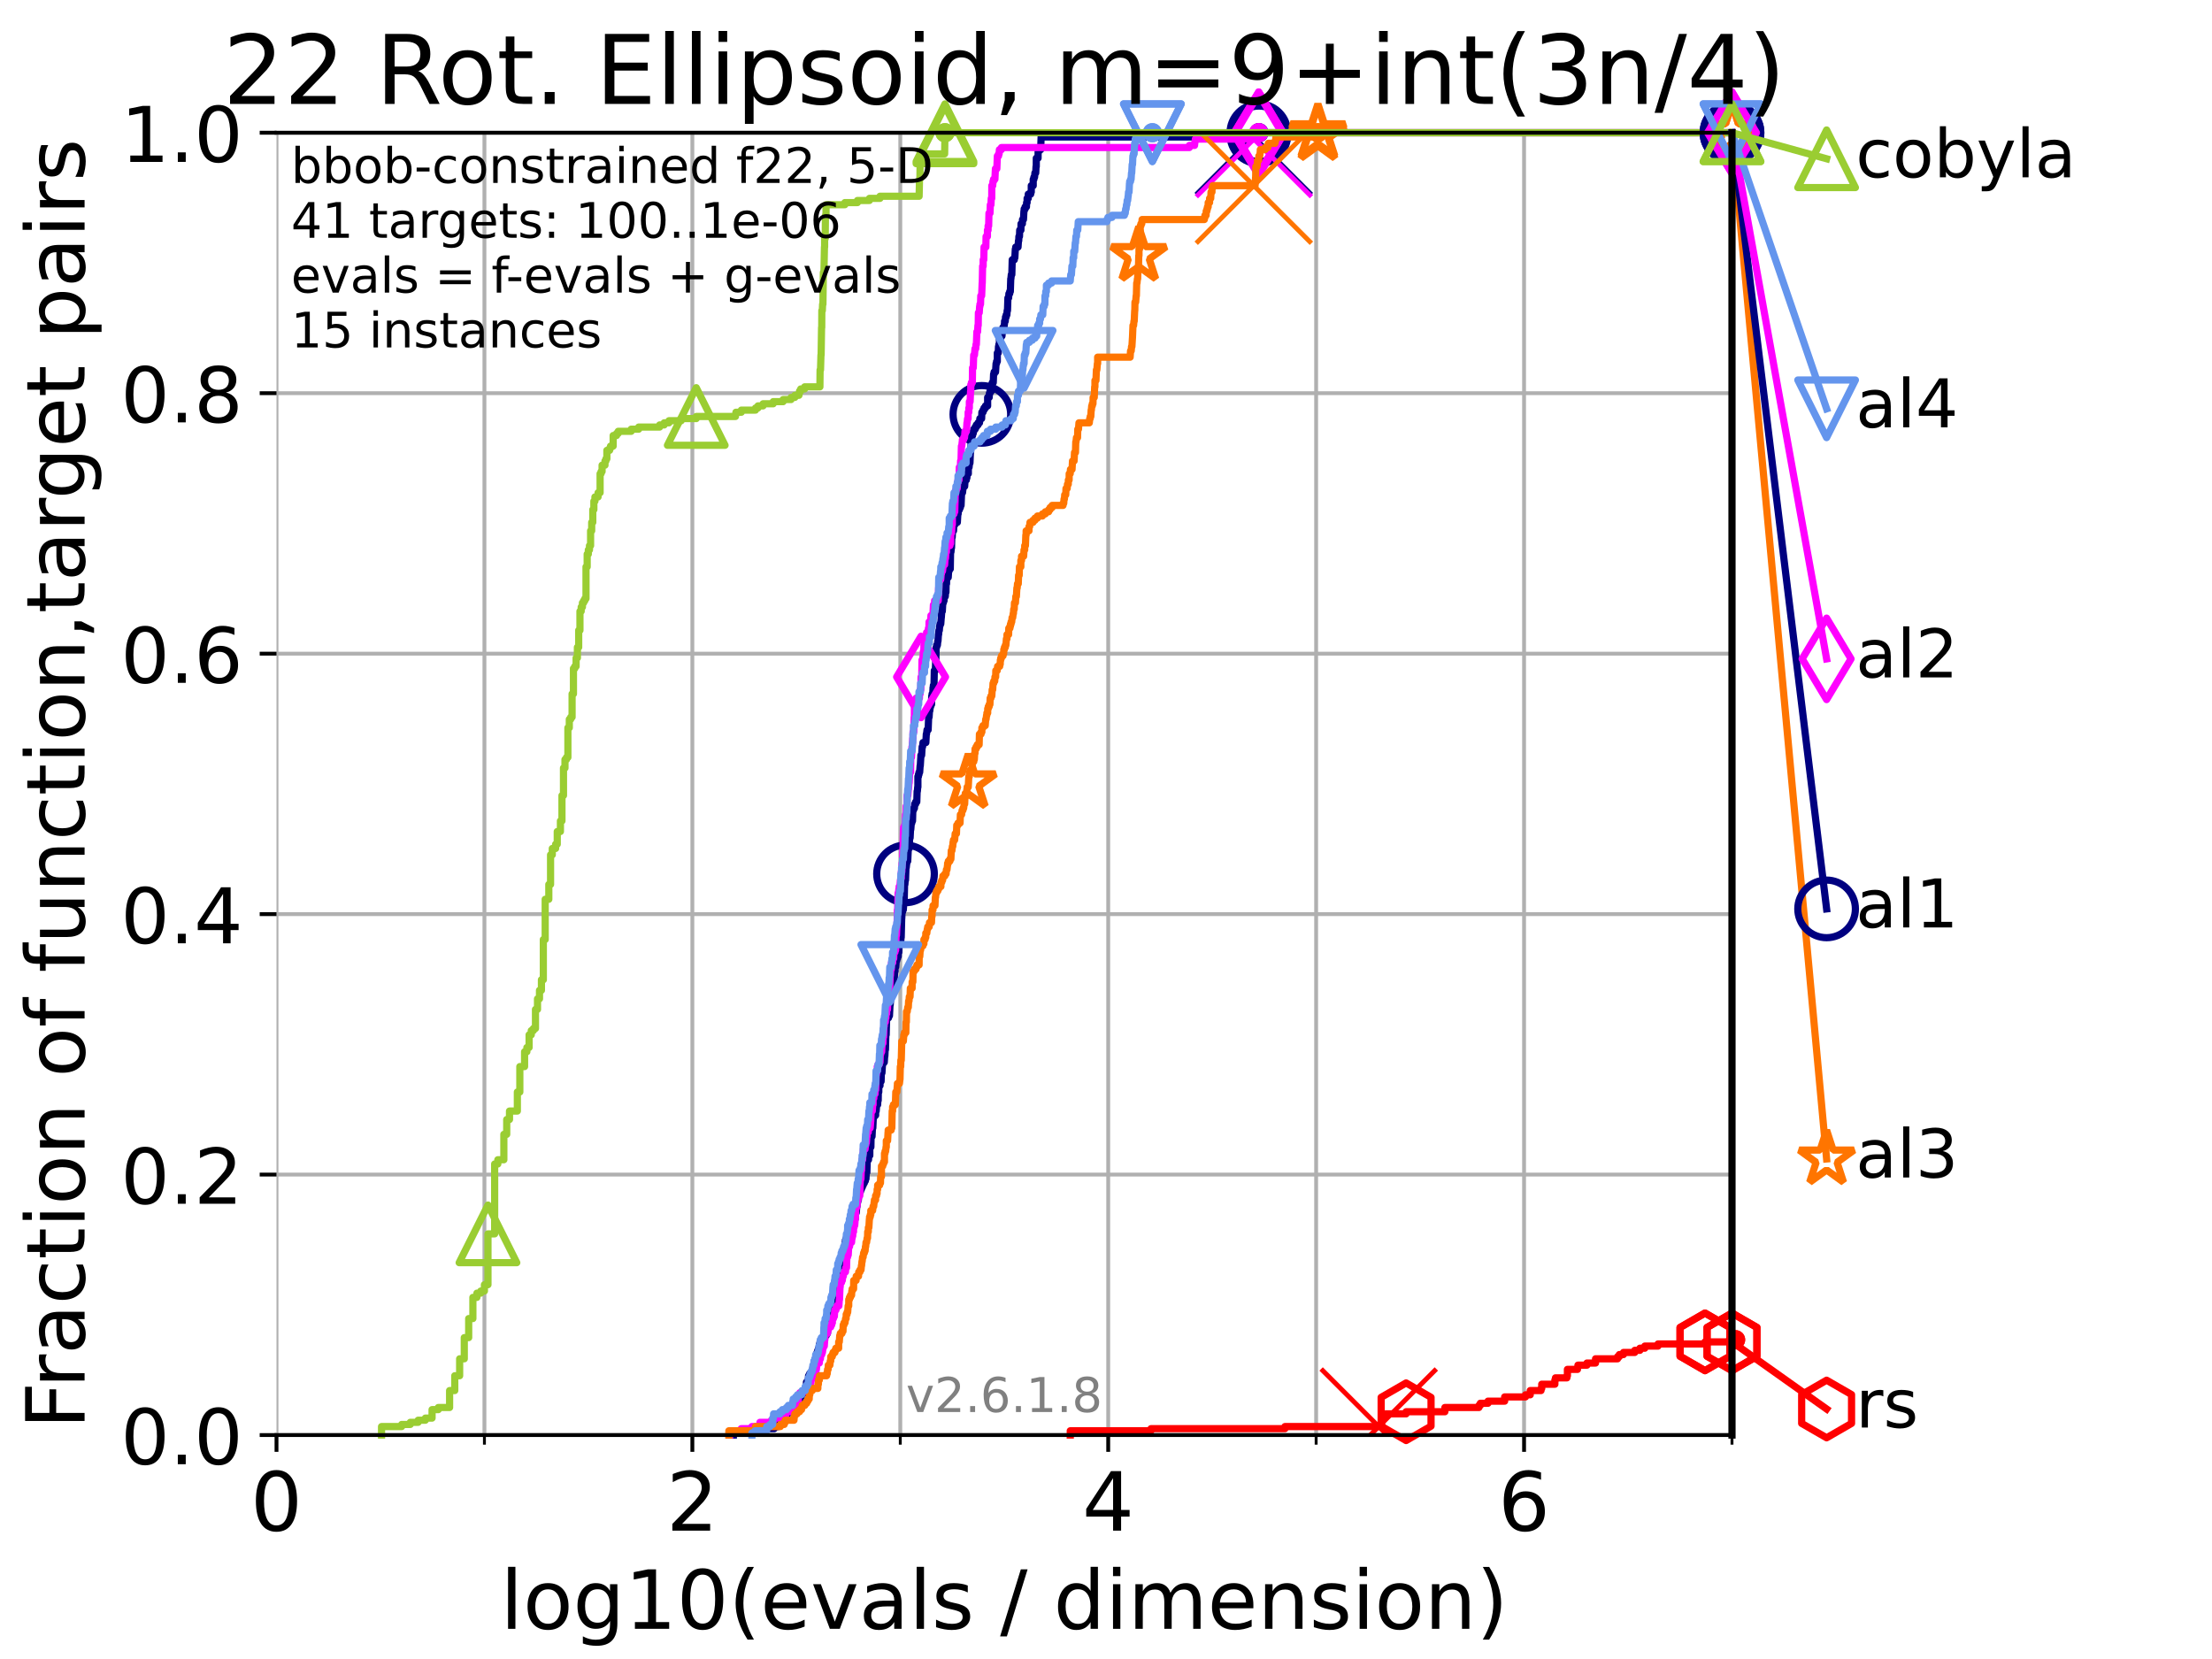 <?xml version="1.0" encoding="utf-8" standalone="no"?>
<!DOCTYPE svg PUBLIC "-//W3C//DTD SVG 1.1//EN"
  "http://www.w3.org/Graphics/SVG/1.1/DTD/svg11.dtd">
<!-- Created with matplotlib (https://matplotlib.org/) -->
<svg height="345.6pt" version="1.1" viewBox="0 0 460.8 345.6" width="460.8pt" xmlns="http://www.w3.org/2000/svg" xmlns:xlink="http://www.w3.org/1999/xlink">
 <defs>
  <style type="text/css">*{stroke-linecap:butt;stroke-linejoin:round;}</style>
 </defs>
 <g id="figure_1">
  <g id="patch_1">
   <path d="M 0 345.6 
L 460.8 345.6 
L 460.8 0 
L 0 0 
z
" style="fill:#ffffff;"/>
  </g>
  <g id="axes_1">
   <g id="patch_2">
    <path d="M 57.6 298.944 
L 360.806 298.944 
L 360.806 27.648 
L 57.6 27.648 
z
" style="fill:#ffffff;"/>
   </g>
   <g id="matplotlib.axis_1">
    <g id="xtick_1">
     <g id="line2d_1">
      <path clip-path="url(#pb5b32df013)" d="M 57.6 298.944 
L 57.6 27.648 
" style="fill:none;stroke:#b0b0b0;stroke-linecap:square;stroke-width:0.8;"/>
     </g>
     <g id="line2d_2">
      <defs>
       <path d="M 0 0 
L 0 3.5 
" id="m3345a65dd1" style="stroke:#000000;stroke-width:0.8;"/>
      </defs>
      <g>
       <use style="stroke:#000000;stroke-width:0.8;" x="57.6" xlink:href="#m3345a65dd1" y="298.944"/>
      </g>
     </g>
     <g id="text_1">
      <!-- 0 -->
      <g transform="translate(52.192 318.861)scale(0.17 -0.17)">
       <defs>
        <path d="M 31.781 66.406 
Q 24.172 66.406 20.328 58.906 
Q 16.5 51.422 16.5 36.375 
Q 16.5 21.391 20.328 13.891 
Q 24.172 6.391 31.781 6.391 
Q 39.453 6.391 43.281 13.891 
Q 47.125 21.391 47.125 36.375 
Q 47.125 51.422 43.281 58.906 
Q 39.453 66.406 31.781 66.406 
z
M 31.781 74.219 
Q 44.047 74.219 50.516 64.516 
Q 56.984 54.828 56.984 36.375 
Q 56.984 17.969 50.516 8.266 
Q 44.047 -1.422 31.781 -1.422 
Q 19.531 -1.422 13.062 8.266 
Q 6.594 17.969 6.594 36.375 
Q 6.594 54.828 13.062 64.516 
Q 19.531 74.219 31.781 74.219 
z
" id="DejaVuSans-48"/>
       </defs>
       <use xlink:href="#DejaVuSans-48"/>
      </g>
     </g>
    </g>
    <g id="xtick_2">
     <g id="line2d_3">
      <path clip-path="url(#pb5b32df013)" d="M 144.23 298.944 
L 144.23 27.648 
" style="fill:none;stroke:#b0b0b0;stroke-linecap:square;stroke-width:0.8;"/>
     </g>
     <g id="line2d_4">
      <g>
       <use style="stroke:#000000;stroke-width:0.8;" x="144.23" xlink:href="#m3345a65dd1" y="298.944"/>
      </g>
     </g>
     <g id="text_2">
      <!-- 2 -->
      <g transform="translate(138.822 318.861)scale(0.17 -0.17)">
       <defs>
        <path d="M 19.188 8.297 
L 53.609 8.297 
L 53.609 0 
L 7.328 0 
L 7.328 8.297 
Q 12.938 14.109 22.625 23.891 
Q 32.328 33.688 34.812 36.531 
Q 39.547 41.844 41.422 45.531 
Q 43.312 49.219 43.312 52.781 
Q 43.312 58.594 39.234 62.25 
Q 35.156 65.922 28.609 65.922 
Q 23.969 65.922 18.812 64.312 
Q 13.672 62.703 7.812 59.422 
L 7.812 69.391 
Q 13.766 71.781 18.938 73 
Q 24.125 74.219 28.422 74.219 
Q 39.75 74.219 46.484 68.547 
Q 53.219 62.891 53.219 53.422 
Q 53.219 48.922 51.531 44.891 
Q 49.859 40.875 45.406 35.406 
Q 44.188 33.984 37.641 27.219 
Q 31.109 20.453 19.188 8.297 
z
" id="DejaVuSans-50"/>
       </defs>
       <use xlink:href="#DejaVuSans-50"/>
      </g>
     </g>
    </g>
    <g id="xtick_3">
     <g id="line2d_5">
      <path clip-path="url(#pb5b32df013)" d="M 230.861 298.944 
L 230.861 27.648 
" style="fill:none;stroke:#b0b0b0;stroke-linecap:square;stroke-width:0.8;"/>
     </g>
     <g id="line2d_6">
      <g>
       <use style="stroke:#000000;stroke-width:0.8;" x="230.861" xlink:href="#m3345a65dd1" y="298.944"/>
      </g>
     </g>
     <g id="text_3">
      <!-- 4 -->
      <g transform="translate(225.453 318.861)scale(0.17 -0.17)">
       <defs>
        <path d="M 37.797 64.312 
L 12.891 25.391 
L 37.797 25.391 
z
M 35.203 72.906 
L 47.609 72.906 
L 47.609 25.391 
L 58.016 25.391 
L 58.016 17.188 
L 47.609 17.188 
L 47.609 0 
L 37.797 0 
L 37.797 17.188 
L 4.891 17.188 
L 4.891 26.703 
z
" id="DejaVuSans-52"/>
       </defs>
       <use xlink:href="#DejaVuSans-52"/>
      </g>
     </g>
    </g>
    <g id="xtick_4">
     <g id="line2d_7">
      <path clip-path="url(#pb5b32df013)" d="M 317.491 298.944 
L 317.491 27.648 
" style="fill:none;stroke:#b0b0b0;stroke-linecap:square;stroke-width:0.8;"/>
     </g>
     <g id="line2d_8">
      <g>
       <use style="stroke:#000000;stroke-width:0.8;" x="317.491" xlink:href="#m3345a65dd1" y="298.944"/>
      </g>
     </g>
     <g id="text_4">
      <!-- 6 -->
      <g transform="translate(312.083 318.861)scale(0.17 -0.17)">
       <defs>
        <path d="M 33.016 40.375 
Q 26.375 40.375 22.484 35.828 
Q 18.609 31.297 18.609 23.391 
Q 18.609 15.531 22.484 10.953 
Q 26.375 6.391 33.016 6.391 
Q 39.656 6.391 43.531 10.953 
Q 47.406 15.531 47.406 23.391 
Q 47.406 31.297 43.531 35.828 
Q 39.656 40.375 33.016 40.375 
z
M 52.594 71.297 
L 52.594 62.312 
Q 48.875 64.062 45.094 64.984 
Q 41.312 65.922 37.594 65.922 
Q 27.828 65.922 22.672 59.328 
Q 17.531 52.734 16.797 39.406 
Q 19.672 43.656 24.016 45.922 
Q 28.375 48.188 33.594 48.188 
Q 44.578 48.188 50.953 41.516 
Q 57.328 34.859 57.328 23.391 
Q 57.328 12.156 50.688 5.359 
Q 44.047 -1.422 33.016 -1.422 
Q 20.359 -1.422 13.672 8.266 
Q 6.984 17.969 6.984 36.375 
Q 6.984 53.656 15.188 63.938 
Q 23.391 74.219 37.203 74.219 
Q 40.922 74.219 44.703 73.484 
Q 48.484 72.75 52.594 71.297 
z
" id="DejaVuSans-54"/>
       </defs>
       <use xlink:href="#DejaVuSans-54"/>
      </g>
     </g>
    </g>
    <g id="xtick_5">
     <g id="line2d_9">
      <path clip-path="url(#pb5b32df013)" d="M 100.915 298.944 
L 100.915 27.648 
" style="fill:none;stroke:#b0b0b0;stroke-linecap:square;stroke-width:0.8;"/>
     </g>
     <g id="line2d_10">
      <defs>
       <path d="M 0 0 
L 0 2 
" id="m613c37f02f" style="stroke:#000000;stroke-width:0.6;"/>
      </defs>
      <g>
       <use style="stroke:#000000;stroke-width:0.6;" x="100.915" xlink:href="#m613c37f02f" y="298.944"/>
      </g>
     </g>
    </g>
    <g id="xtick_6">
     <g id="line2d_11">
      <path clip-path="url(#pb5b32df013)" d="M 187.546 298.944 
L 187.546 27.648 
" style="fill:none;stroke:#b0b0b0;stroke-linecap:square;stroke-width:0.8;"/>
     </g>
     <g id="line2d_12">
      <g>
       <use style="stroke:#000000;stroke-width:0.6;" x="187.546" xlink:href="#m613c37f02f" y="298.944"/>
      </g>
     </g>
    </g>
    <g id="xtick_7">
     <g id="line2d_13">
      <path clip-path="url(#pb5b32df013)" d="M 274.176 298.944 
L 274.176 27.648 
" style="fill:none;stroke:#b0b0b0;stroke-linecap:square;stroke-width:0.8;"/>
     </g>
     <g id="line2d_14">
      <g>
       <use style="stroke:#000000;stroke-width:0.6;" x="274.176" xlink:href="#m613c37f02f" y="298.944"/>
      </g>
     </g>
    </g>
    <g id="xtick_8">
     <g id="line2d_15">
      <path clip-path="url(#pb5b32df013)" d="M 360.806 298.944 
L 360.806 27.648 
" style="fill:none;stroke:#b0b0b0;stroke-linecap:square;stroke-width:0.8;"/>
     </g>
     <g id="line2d_16">
      <g>
       <use style="stroke:#000000;stroke-width:0.6;" x="360.806" xlink:href="#m613c37f02f" y="298.944"/>
      </g>
     </g>
    </g>
    <g id="text_5">
     <!-- log10(evals / dimension) -->
     <g transform="translate(104.239 339.314)scale(0.17 -0.17)">
      <defs>
       <path d="M 9.422 75.984 
L 18.406 75.984 
L 18.406 0 
L 9.422 0 
z
" id="DejaVuSans-108"/>
       <path d="M 30.609 48.391 
Q 23.391 48.391 19.188 42.75 
Q 14.984 37.109 14.984 27.297 
Q 14.984 17.484 19.156 11.844 
Q 23.344 6.203 30.609 6.203 
Q 37.797 6.203 41.984 11.859 
Q 46.188 17.531 46.188 27.297 
Q 46.188 37.016 41.984 42.703 
Q 37.797 48.391 30.609 48.391 
z
M 30.609 56 
Q 42.328 56 49.016 48.375 
Q 55.719 40.766 55.719 27.297 
Q 55.719 13.875 49.016 6.219 
Q 42.328 -1.422 30.609 -1.422 
Q 18.844 -1.422 12.172 6.219 
Q 5.516 13.875 5.516 27.297 
Q 5.516 40.766 12.172 48.375 
Q 18.844 56 30.609 56 
z
" id="DejaVuSans-111"/>
       <path d="M 45.406 27.984 
Q 45.406 37.75 41.375 43.109 
Q 37.359 48.484 30.078 48.484 
Q 22.859 48.484 18.828 43.109 
Q 14.797 37.75 14.797 27.984 
Q 14.797 18.266 18.828 12.891 
Q 22.859 7.516 30.078 7.516 
Q 37.359 7.516 41.375 12.891 
Q 45.406 18.266 45.406 27.984 
z
M 54.391 6.781 
Q 54.391 -7.172 48.188 -13.984 
Q 42 -20.797 29.203 -20.797 
Q 24.469 -20.797 20.266 -20.094 
Q 16.062 -19.391 12.109 -17.922 
L 12.109 -9.188 
Q 16.062 -11.328 19.922 -12.344 
Q 23.781 -13.375 27.781 -13.375 
Q 36.625 -13.375 41.016 -8.766 
Q 45.406 -4.156 45.406 5.172 
L 45.406 9.625 
Q 42.625 4.781 38.281 2.391 
Q 33.938 0 27.875 0 
Q 17.828 0 11.672 7.656 
Q 5.516 15.328 5.516 27.984 
Q 5.516 40.672 11.672 48.328 
Q 17.828 56 27.875 56 
Q 33.938 56 38.281 53.609 
Q 42.625 51.219 45.406 46.391 
L 45.406 54.688 
L 54.391 54.688 
z
" id="DejaVuSans-103"/>
       <path d="M 12.406 8.297 
L 28.516 8.297 
L 28.516 63.922 
L 10.984 60.406 
L 10.984 69.391 
L 28.422 72.906 
L 38.281 72.906 
L 38.281 8.297 
L 54.391 8.297 
L 54.391 0 
L 12.406 0 
z
" id="DejaVuSans-49"/>
       <path d="M 31 75.875 
Q 24.469 64.656 21.281 53.656 
Q 18.109 42.672 18.109 31.391 
Q 18.109 20.125 21.312 9.062 
Q 24.516 -2 31 -13.188 
L 23.188 -13.188 
Q 15.875 -1.703 12.234 9.375 
Q 8.594 20.453 8.594 31.391 
Q 8.594 42.281 12.203 53.312 
Q 15.828 64.359 23.188 75.875 
z
" id="DejaVuSans-40"/>
       <path d="M 56.203 29.594 
L 56.203 25.203 
L 14.891 25.203 
Q 15.484 15.922 20.484 11.062 
Q 25.484 6.203 34.422 6.203 
Q 39.594 6.203 44.453 7.469 
Q 49.312 8.734 54.109 11.281 
L 54.109 2.781 
Q 49.266 0.734 44.188 -0.344 
Q 39.109 -1.422 33.891 -1.422 
Q 20.797 -1.422 13.156 6.188 
Q 5.516 13.812 5.516 26.812 
Q 5.516 40.234 12.766 48.109 
Q 20.016 56 32.328 56 
Q 43.359 56 49.781 48.891 
Q 56.203 41.797 56.203 29.594 
z
M 47.219 32.234 
Q 47.125 39.594 43.094 43.984 
Q 39.062 48.391 32.422 48.391 
Q 24.906 48.391 20.391 44.141 
Q 15.875 39.891 15.188 32.172 
z
" id="DejaVuSans-101"/>
       <path d="M 2.984 54.688 
L 12.5 54.688 
L 29.594 8.797 
L 46.688 54.688 
L 56.203 54.688 
L 35.688 0 
L 23.484 0 
z
" id="DejaVuSans-118"/>
       <path d="M 34.281 27.484 
Q 23.391 27.484 19.188 25 
Q 14.984 22.516 14.984 16.5 
Q 14.984 11.719 18.141 8.906 
Q 21.297 6.109 26.703 6.109 
Q 34.188 6.109 38.703 11.406 
Q 43.219 16.703 43.219 25.484 
L 43.219 27.484 
z
M 52.203 31.203 
L 52.203 0 
L 43.219 0 
L 43.219 8.297 
Q 40.141 3.328 35.547 0.953 
Q 30.953 -1.422 24.312 -1.422 
Q 15.922 -1.422 10.953 3.297 
Q 6 8.016 6 15.922 
Q 6 25.141 12.172 29.828 
Q 18.359 34.516 30.609 34.516 
L 43.219 34.516 
L 43.219 35.406 
Q 43.219 41.609 39.141 45 
Q 35.062 48.391 27.688 48.391 
Q 23 48.391 18.547 47.266 
Q 14.109 46.141 10.016 43.891 
L 10.016 52.203 
Q 14.938 54.109 19.578 55.047 
Q 24.219 56 28.609 56 
Q 40.484 56 46.344 49.844 
Q 52.203 43.703 52.203 31.203 
z
" id="DejaVuSans-97"/>
       <path d="M 44.281 53.078 
L 44.281 44.578 
Q 40.484 46.531 36.375 47.5 
Q 32.281 48.484 27.875 48.484 
Q 21.188 48.484 17.844 46.438 
Q 14.5 44.391 14.5 40.281 
Q 14.5 37.156 16.891 35.375 
Q 19.281 33.594 26.516 31.984 
L 29.594 31.297 
Q 39.156 29.25 43.188 25.516 
Q 47.219 21.781 47.219 15.094 
Q 47.219 7.469 41.188 3.016 
Q 35.156 -1.422 24.609 -1.422 
Q 20.219 -1.422 15.453 -0.562 
Q 10.688 0.297 5.422 2 
L 5.422 11.281 
Q 10.406 8.688 15.234 7.391 
Q 20.062 6.109 24.812 6.109 
Q 31.156 6.109 34.562 8.281 
Q 37.984 10.453 37.984 14.406 
Q 37.984 18.062 35.516 20.016 
Q 33.062 21.969 24.703 23.781 
L 21.578 24.516 
Q 13.234 26.266 9.516 29.906 
Q 5.812 33.547 5.812 39.891 
Q 5.812 47.609 11.281 51.797 
Q 16.75 56 26.812 56 
Q 31.781 56 36.172 55.266 
Q 40.578 54.547 44.281 53.078 
z
" id="DejaVuSans-115"/>
       <path id="DejaVuSans-32"/>
       <path d="M 25.391 72.906 
L 33.688 72.906 
L 8.297 -9.281 
L 0 -9.281 
z
" id="DejaVuSans-47"/>
       <path d="M 45.406 46.391 
L 45.406 75.984 
L 54.391 75.984 
L 54.391 0 
L 45.406 0 
L 45.406 8.203 
Q 42.578 3.328 38.25 0.953 
Q 33.938 -1.422 27.875 -1.422 
Q 17.969 -1.422 11.734 6.484 
Q 5.516 14.406 5.516 27.297 
Q 5.516 40.188 11.734 48.094 
Q 17.969 56 27.875 56 
Q 33.938 56 38.25 53.625 
Q 42.578 51.266 45.406 46.391 
z
M 14.797 27.297 
Q 14.797 17.391 18.875 11.75 
Q 22.953 6.109 30.078 6.109 
Q 37.203 6.109 41.297 11.75 
Q 45.406 17.391 45.406 27.297 
Q 45.406 37.203 41.297 42.844 
Q 37.203 48.484 30.078 48.484 
Q 22.953 48.484 18.875 42.844 
Q 14.797 37.203 14.797 27.297 
z
" id="DejaVuSans-100"/>
       <path d="M 9.422 54.688 
L 18.406 54.688 
L 18.406 0 
L 9.422 0 
z
M 9.422 75.984 
L 18.406 75.984 
L 18.406 64.594 
L 9.422 64.594 
z
" id="DejaVuSans-105"/>
       <path d="M 52 44.188 
Q 55.375 50.25 60.062 53.125 
Q 64.75 56 71.094 56 
Q 79.641 56 84.281 50.016 
Q 88.922 44.047 88.922 33.016 
L 88.922 0 
L 79.891 0 
L 79.891 32.719 
Q 79.891 40.578 77.094 44.375 
Q 74.312 48.188 68.609 48.188 
Q 61.625 48.188 57.562 43.547 
Q 53.516 38.922 53.516 30.906 
L 53.516 0 
L 44.484 0 
L 44.484 32.719 
Q 44.484 40.625 41.703 44.406 
Q 38.922 48.188 33.109 48.188 
Q 26.219 48.188 22.156 43.531 
Q 18.109 38.875 18.109 30.906 
L 18.109 0 
L 9.078 0 
L 9.078 54.688 
L 18.109 54.688 
L 18.109 46.188 
Q 21.188 51.219 25.484 53.609 
Q 29.781 56 35.688 56 
Q 41.656 56 45.828 52.969 
Q 50 49.953 52 44.188 
z
" id="DejaVuSans-109"/>
       <path d="M 54.891 33.016 
L 54.891 0 
L 45.906 0 
L 45.906 32.719 
Q 45.906 40.484 42.875 44.328 
Q 39.844 48.188 33.797 48.188 
Q 26.516 48.188 22.312 43.547 
Q 18.109 38.922 18.109 30.906 
L 18.109 0 
L 9.078 0 
L 9.078 54.688 
L 18.109 54.688 
L 18.109 46.188 
Q 21.344 51.125 25.703 53.562 
Q 30.078 56 35.797 56 
Q 45.219 56 50.047 50.172 
Q 54.891 44.344 54.891 33.016 
z
" id="DejaVuSans-110"/>
       <path d="M 8.016 75.875 
L 15.828 75.875 
Q 23.141 64.359 26.781 53.312 
Q 30.422 42.281 30.422 31.391 
Q 30.422 20.453 26.781 9.375 
Q 23.141 -1.703 15.828 -13.188 
L 8.016 -13.188 
Q 14.5 -2 17.703 9.062 
Q 20.906 20.125 20.906 31.391 
Q 20.906 42.672 17.703 53.656 
Q 14.5 64.656 8.016 75.875 
z
" id="DejaVuSans-41"/>
      </defs>
      <use xlink:href="#DejaVuSans-108"/>
      <use x="27.783" xlink:href="#DejaVuSans-111"/>
      <use x="88.965" xlink:href="#DejaVuSans-103"/>
      <use x="152.441" xlink:href="#DejaVuSans-49"/>
      <use x="216.064" xlink:href="#DejaVuSans-48"/>
      <use x="279.688" xlink:href="#DejaVuSans-40"/>
      <use x="318.701" xlink:href="#DejaVuSans-101"/>
      <use x="380.225" xlink:href="#DejaVuSans-118"/>
      <use x="439.404" xlink:href="#DejaVuSans-97"/>
      <use x="500.684" xlink:href="#DejaVuSans-108"/>
      <use x="528.467" xlink:href="#DejaVuSans-115"/>
      <use x="580.566" xlink:href="#DejaVuSans-32"/>
      <use x="612.354" xlink:href="#DejaVuSans-47"/>
      <use x="646.045" xlink:href="#DejaVuSans-32"/>
      <use x="677.832" xlink:href="#DejaVuSans-100"/>
      <use x="741.309" xlink:href="#DejaVuSans-105"/>
      <use x="769.092" xlink:href="#DejaVuSans-109"/>
      <use x="866.504" xlink:href="#DejaVuSans-101"/>
      <use x="928.027" xlink:href="#DejaVuSans-110"/>
      <use x="991.406" xlink:href="#DejaVuSans-115"/>
      <use x="1043.506" xlink:href="#DejaVuSans-105"/>
      <use x="1071.289" xlink:href="#DejaVuSans-111"/>
      <use x="1132.471" xlink:href="#DejaVuSans-110"/>
      <use x="1195.85" xlink:href="#DejaVuSans-41"/>
     </g>
    </g>
   </g>
   <g id="matplotlib.axis_2">
    <g id="ytick_1">
     <g id="line2d_17">
      <path clip-path="url(#pb5b32df013)" d="M 57.6 298.944 
L 360.806 298.944 
" style="fill:none;stroke:#b0b0b0;stroke-linecap:square;stroke-width:0.8;"/>
     </g>
     <g id="line2d_18">
      <defs>
       <path d="M 0 0 
L -3.5 0 
" id="m9d84da26cc" style="stroke:#000000;stroke-width:0.8;"/>
      </defs>
      <g>
       <use style="stroke:#000000;stroke-width:0.8;" x="57.6" xlink:href="#m9d84da26cc" y="298.944"/>
      </g>
     </g>
     <g id="text_6">
      <!-- 0.0 -->
      <g transform="translate(25.155 305.023)scale(0.16 -0.16)">
       <defs>
        <path d="M 10.688 12.406 
L 21 12.406 
L 21 0 
L 10.688 0 
z
" id="DejaVuSans-46"/>
       </defs>
       <use xlink:href="#DejaVuSans-48"/>
       <use x="63.623" xlink:href="#DejaVuSans-46"/>
       <use x="95.41" xlink:href="#DejaVuSans-48"/>
      </g>
     </g>
    </g>
    <g id="ytick_2">
     <g id="line2d_19">
      <path clip-path="url(#pb5b32df013)" d="M 57.6 244.685 
L 360.806 244.685 
" style="fill:none;stroke:#b0b0b0;stroke-linecap:square;stroke-width:0.8;"/>
     </g>
     <g id="line2d_20">
      <g>
       <use style="stroke:#000000;stroke-width:0.8;" x="57.6" xlink:href="#m9d84da26cc" y="244.685"/>
      </g>
     </g>
     <g id="text_7">
      <!-- 0.2 -->
      <g transform="translate(25.155 250.764)scale(0.16 -0.16)">
       <use xlink:href="#DejaVuSans-48"/>
       <use x="63.623" xlink:href="#DejaVuSans-46"/>
       <use x="95.41" xlink:href="#DejaVuSans-50"/>
      </g>
     </g>
    </g>
    <g id="ytick_3">
     <g id="line2d_21">
      <path clip-path="url(#pb5b32df013)" d="M 57.6 190.426 
L 360.806 190.426 
" style="fill:none;stroke:#b0b0b0;stroke-linecap:square;stroke-width:0.8;"/>
     </g>
     <g id="line2d_22">
      <g>
       <use style="stroke:#000000;stroke-width:0.8;" x="57.6" xlink:href="#m9d84da26cc" y="190.426"/>
      </g>
     </g>
     <g id="text_8">
      <!-- 0.4 -->
      <g transform="translate(25.155 196.504)scale(0.16 -0.16)">
       <use xlink:href="#DejaVuSans-48"/>
       <use x="63.623" xlink:href="#DejaVuSans-46"/>
       <use x="95.41" xlink:href="#DejaVuSans-52"/>
      </g>
     </g>
    </g>
    <g id="ytick_4">
     <g id="line2d_23">
      <path clip-path="url(#pb5b32df013)" d="M 57.6 136.166 
L 360.806 136.166 
" style="fill:none;stroke:#b0b0b0;stroke-linecap:square;stroke-width:0.8;"/>
     </g>
     <g id="line2d_24">
      <g>
       <use style="stroke:#000000;stroke-width:0.8;" x="57.6" xlink:href="#m9d84da26cc" y="136.166"/>
      </g>
     </g>
     <g id="text_9">
      <!-- 0.6 -->
      <g transform="translate(25.155 142.245)scale(0.16 -0.16)">
       <use xlink:href="#DejaVuSans-48"/>
       <use x="63.623" xlink:href="#DejaVuSans-46"/>
       <use x="95.41" xlink:href="#DejaVuSans-54"/>
      </g>
     </g>
    </g>
    <g id="ytick_5">
     <g id="line2d_25">
      <path clip-path="url(#pb5b32df013)" d="M 57.6 81.907 
L 360.806 81.907 
" style="fill:none;stroke:#b0b0b0;stroke-linecap:square;stroke-width:0.8;"/>
     </g>
     <g id="line2d_26">
      <g>
       <use style="stroke:#000000;stroke-width:0.8;" x="57.6" xlink:href="#m9d84da26cc" y="81.907"/>
      </g>
     </g>
     <g id="text_10">
      <!-- 0.8 -->
      <g transform="translate(25.155 87.986)scale(0.16 -0.16)">
       <defs>
        <path d="M 31.781 34.625 
Q 24.75 34.625 20.719 30.859 
Q 16.703 27.094 16.703 20.516 
Q 16.703 13.922 20.719 10.156 
Q 24.75 6.391 31.781 6.391 
Q 38.812 6.391 42.859 10.172 
Q 46.922 13.969 46.922 20.516 
Q 46.922 27.094 42.891 30.859 
Q 38.875 34.625 31.781 34.625 
z
M 21.922 38.812 
Q 15.578 40.375 12.031 44.719 
Q 8.5 49.078 8.5 55.328 
Q 8.5 64.062 14.719 69.141 
Q 20.953 74.219 31.781 74.219 
Q 42.672 74.219 48.875 69.141 
Q 55.078 64.062 55.078 55.328 
Q 55.078 49.078 51.531 44.719 
Q 48 40.375 41.703 38.812 
Q 48.828 37.156 52.797 32.312 
Q 56.781 27.484 56.781 20.516 
Q 56.781 9.906 50.312 4.234 
Q 43.844 -1.422 31.781 -1.422 
Q 19.734 -1.422 13.25 4.234 
Q 6.781 9.906 6.781 20.516 
Q 6.781 27.484 10.781 32.312 
Q 14.797 37.156 21.922 38.812 
z
M 18.312 54.391 
Q 18.312 48.734 21.844 45.562 
Q 25.391 42.391 31.781 42.391 
Q 38.141 42.391 41.719 45.562 
Q 45.312 48.734 45.312 54.391 
Q 45.312 60.062 41.719 63.234 
Q 38.141 66.406 31.781 66.406 
Q 25.391 66.406 21.844 63.234 
Q 18.312 60.062 18.312 54.391 
z
" id="DejaVuSans-56"/>
       </defs>
       <use xlink:href="#DejaVuSans-48"/>
       <use x="63.623" xlink:href="#DejaVuSans-46"/>
       <use x="95.41" xlink:href="#DejaVuSans-56"/>
      </g>
     </g>
    </g>
    <g id="ytick_6">
     <g id="line2d_27">
      <path clip-path="url(#pb5b32df013)" d="M 57.6 27.648 
L 360.806 27.648 
" style="fill:none;stroke:#b0b0b0;stroke-linecap:square;stroke-width:0.8;"/>
     </g>
     <g id="line2d_28">
      <g>
       <use style="stroke:#000000;stroke-width:0.8;" x="57.6" xlink:href="#m9d84da26cc" y="27.648"/>
      </g>
     </g>
     <g id="text_11">
      <!-- 1.0 -->
      <g transform="translate(25.155 33.727)scale(0.16 -0.16)">
       <use xlink:href="#DejaVuSans-49"/>
       <use x="63.623" xlink:href="#DejaVuSans-46"/>
       <use x="95.41" xlink:href="#DejaVuSans-48"/>
      </g>
     </g>
    </g>
    <g id="text_12">
     <!-- Fraction of function,target pairs -->
     <g transform="translate(17.62 297.681)rotate(-90)scale(0.17 -0.17)">
      <defs>
       <path d="M 9.812 72.906 
L 51.703 72.906 
L 51.703 64.594 
L 19.672 64.594 
L 19.672 43.109 
L 48.578 43.109 
L 48.578 34.812 
L 19.672 34.812 
L 19.672 0 
L 9.812 0 
z
" id="DejaVuSans-70"/>
       <path d="M 41.109 46.297 
Q 39.594 47.172 37.812 47.578 
Q 36.031 48 33.891 48 
Q 26.266 48 22.188 43.047 
Q 18.109 38.094 18.109 28.812 
L 18.109 0 
L 9.078 0 
L 9.078 54.688 
L 18.109 54.688 
L 18.109 46.188 
Q 20.953 51.172 25.484 53.578 
Q 30.031 56 36.531 56 
Q 37.453 56 38.578 55.875 
Q 39.703 55.766 41.062 55.516 
z
" id="DejaVuSans-114"/>
       <path d="M 48.781 52.594 
L 48.781 44.188 
Q 44.969 46.297 41.141 47.344 
Q 37.312 48.391 33.406 48.391 
Q 24.656 48.391 19.812 42.844 
Q 14.984 37.312 14.984 27.297 
Q 14.984 17.281 19.812 11.734 
Q 24.656 6.203 33.406 6.203 
Q 37.312 6.203 41.141 7.25 
Q 44.969 8.297 48.781 10.406 
L 48.781 2.094 
Q 45.016 0.344 40.984 -0.531 
Q 36.969 -1.422 32.422 -1.422 
Q 20.062 -1.422 12.781 6.344 
Q 5.516 14.109 5.516 27.297 
Q 5.516 40.672 12.859 48.328 
Q 20.219 56 33.016 56 
Q 37.156 56 41.109 55.141 
Q 45.062 54.297 48.781 52.594 
z
" id="DejaVuSans-99"/>
       <path d="M 18.312 70.219 
L 18.312 54.688 
L 36.812 54.688 
L 36.812 47.703 
L 18.312 47.703 
L 18.312 18.016 
Q 18.312 11.328 20.141 9.422 
Q 21.969 7.516 27.594 7.516 
L 36.812 7.516 
L 36.812 0 
L 27.594 0 
Q 17.188 0 13.234 3.875 
Q 9.281 7.766 9.281 18.016 
L 9.281 47.703 
L 2.688 47.703 
L 2.688 54.688 
L 9.281 54.688 
L 9.281 70.219 
z
" id="DejaVuSans-116"/>
       <path d="M 37.109 75.984 
L 37.109 68.5 
L 28.516 68.5 
Q 23.688 68.5 21.797 66.547 
Q 19.922 64.594 19.922 59.516 
L 19.922 54.688 
L 34.719 54.688 
L 34.719 47.703 
L 19.922 47.703 
L 19.922 0 
L 10.891 0 
L 10.891 47.703 
L 2.297 47.703 
L 2.297 54.688 
L 10.891 54.688 
L 10.891 58.5 
Q 10.891 67.625 15.141 71.797 
Q 19.391 75.984 28.609 75.984 
z
" id="DejaVuSans-102"/>
       <path d="M 8.5 21.578 
L 8.5 54.688 
L 17.484 54.688 
L 17.484 21.922 
Q 17.484 14.156 20.5 10.266 
Q 23.531 6.391 29.594 6.391 
Q 36.859 6.391 41.078 11.031 
Q 45.312 15.672 45.312 23.688 
L 45.312 54.688 
L 54.297 54.688 
L 54.297 0 
L 45.312 0 
L 45.312 8.406 
Q 42.047 3.422 37.719 1 
Q 33.406 -1.422 27.688 -1.422 
Q 18.266 -1.422 13.375 4.438 
Q 8.5 10.297 8.5 21.578 
z
M 31.109 56 
z
" id="DejaVuSans-117"/>
       <path d="M 11.719 12.406 
L 22.016 12.406 
L 22.016 4 
L 14.016 -11.625 
L 7.719 -11.625 
L 11.719 4 
z
" id="DejaVuSans-44"/>
       <path d="M 18.109 8.203 
L 18.109 -20.797 
L 9.078 -20.797 
L 9.078 54.688 
L 18.109 54.688 
L 18.109 46.391 
Q 20.953 51.266 25.266 53.625 
Q 29.594 56 35.594 56 
Q 45.562 56 51.781 48.094 
Q 58.016 40.188 58.016 27.297 
Q 58.016 14.406 51.781 6.484 
Q 45.562 -1.422 35.594 -1.422 
Q 29.594 -1.422 25.266 0.953 
Q 20.953 3.328 18.109 8.203 
z
M 48.688 27.297 
Q 48.688 37.203 44.609 42.844 
Q 40.531 48.484 33.406 48.484 
Q 26.266 48.484 22.188 42.844 
Q 18.109 37.203 18.109 27.297 
Q 18.109 17.391 22.188 11.75 
Q 26.266 6.109 33.406 6.109 
Q 40.531 6.109 44.609 11.75 
Q 48.688 17.391 48.688 27.297 
z
" id="DejaVuSans-112"/>
      </defs>
      <use xlink:href="#DejaVuSans-70"/>
      <use x="50.27" xlink:href="#DejaVuSans-114"/>
      <use x="91.383" xlink:href="#DejaVuSans-97"/>
      <use x="152.662" xlink:href="#DejaVuSans-99"/>
      <use x="207.643" xlink:href="#DejaVuSans-116"/>
      <use x="246.852" xlink:href="#DejaVuSans-105"/>
      <use x="274.635" xlink:href="#DejaVuSans-111"/>
      <use x="335.816" xlink:href="#DejaVuSans-110"/>
      <use x="399.195" xlink:href="#DejaVuSans-32"/>
      <use x="430.982" xlink:href="#DejaVuSans-111"/>
      <use x="492.164" xlink:href="#DejaVuSans-102"/>
      <use x="527.369" xlink:href="#DejaVuSans-32"/>
      <use x="559.156" xlink:href="#DejaVuSans-102"/>
      <use x="594.361" xlink:href="#DejaVuSans-117"/>
      <use x="657.74" xlink:href="#DejaVuSans-110"/>
      <use x="721.119" xlink:href="#DejaVuSans-99"/>
      <use x="776.1" xlink:href="#DejaVuSans-116"/>
      <use x="815.309" xlink:href="#DejaVuSans-105"/>
      <use x="843.092" xlink:href="#DejaVuSans-111"/>
      <use x="904.273" xlink:href="#DejaVuSans-110"/>
      <use x="967.652" xlink:href="#DejaVuSans-44"/>
      <use x="999.439" xlink:href="#DejaVuSans-116"/>
      <use x="1038.648" xlink:href="#DejaVuSans-97"/>
      <use x="1099.928" xlink:href="#DejaVuSans-114"/>
      <use x="1139.291" xlink:href="#DejaVuSans-103"/>
      <use x="1202.768" xlink:href="#DejaVuSans-101"/>
      <use x="1264.291" xlink:href="#DejaVuSans-116"/>
      <use x="1303.5" xlink:href="#DejaVuSans-32"/>
      <use x="1335.287" xlink:href="#DejaVuSans-112"/>
      <use x="1398.764" xlink:href="#DejaVuSans-97"/>
      <use x="1460.043" xlink:href="#DejaVuSans-105"/>
      <use x="1487.826" xlink:href="#DejaVuSans-114"/>
      <use x="1528.939" xlink:href="#DejaVuSans-115"/>
     </g>
    </g>
   </g>
   <g id="line2d_29">
    <defs>
     <path d="M 0 1.5 
C 0.398 1.5 0.779 1.342 1.061 1.061 
C 1.342 0.779 1.5 0.398 1.5 0 
C 1.5 -0.398 1.342 -0.779 1.061 -1.061 
C 0.779 -1.342 0.398 -1.5 0 -1.5 
C -0.398 -1.5 -0.779 -1.342 -1.061 -1.061 
C -1.342 -0.779 -1.5 -0.398 -1.5 0 
C -1.5 0.398 -1.342 0.779 -1.061 1.061 
C -0.779 1.342 -0.398 1.5 0 1.5 
z
" id="m9516ec1a9c" style="stroke:#000080;"/>
    </defs>
    <g>
     <use style="fill:#000080;stroke:#000080;" x="262.249" xlink:href="#m9516ec1a9c" y="27.648"/>
     <use style="fill:#000080;stroke:#000080;" x="262.249" xlink:href="#m9516ec1a9c" y="27.648"/>
    </g>
   </g>
   <g id="line2d_30">
    <path d="M 152.764 298.944 
L 152.764 298.503 
L 153.329 298.503 
L 153.329 298.062 
L 158.454 298.062 
L 158.454 297.621 
L 161.271 297.621 
L 161.271 297.179 
L 162.133 297.179 
L 162.133 296.738 
L 162.392 296.738 
L 162.478 295.856 
L 162.873 295.856 
L 162.929 294.974 
L 163.315 294.974 
L 163.315 294.533 
L 164.116 294.533 
L 164.116 294.092 
L 164.632 294.092 
L 164.632 293.209 
L 165.331 293.209 
L 165.331 292.768 
L 166.193 292.768 
L 166.193 292.327 
L 166.724 292.327 
L 166.77 291.004 
L 166.928 291.004 
L 166.973 290.121 
L 167.591 290.121 
L 167.591 289.68 
L 167.936 289.68 
L 168 287.916 
L 168.316 287.916 
L 168.421 287.033 
L 168.441 287.033 
L 168.441 286.592 
L 168.669 286.592 
L 168.669 286.151 
L 169.135 286.151 
L 169.135 285.71 
L 169.274 285.71 
L 169.354 284.828 
L 169.531 284.828 
L 169.59 283.946 
L 169.668 283.946 
L 169.668 283.504 
L 169.804 283.504 
L 169.804 283.063 
L 170.034 283.063 
L 170.034 282.622 
L 170.148 282.622 
L 170.205 281.74 
L 170.356 281.74 
L 170.356 281.299 
L 170.524 281.299 
L 170.524 280.858 
L 170.654 280.858 
L 170.727 279.975 
L 170.837 279.975 
L 170.837 279.534 
L 171.182 279.534 
L 171.182 279.093 
L 171.343 279.093 
L 171.343 278.652 
L 171.765 278.652 
L 171.765 278.211 
L 172.127 278.211 
L 172.127 277.77 
L 172.382 277.77 
L 172.449 276.005 
L 172.6 276.005 
L 172.6 275.564 
L 172.716 275.564 
L 172.782 274.682 
L 172.848 274.682 
L 172.864 273.799 
L 173.254 273.799 
L 173.254 273.358 
L 173.494 273.358 
L 173.589 272.035 
L 173.621 272.035 
L 173.731 270.712 
L 173.793 270.712 
L 173.809 269.388 
L 173.964 269.388 
L 173.964 268.947 
L 174.103 268.947 
L 174.103 268.506 
L 174.423 268.506 
L 174.514 267.183 
L 174.589 267.183 
L 174.649 266.3 
L 174.738 266.3 
L 174.738 265.859 
L 175.121 265.859 
L 175.121 265.418 
L 175.237 265.418 
L 175.324 262.771 
L 175.352 262.771 
L 175.381 261.889 
L 175.638 261.889 
L 175.666 261.007 
L 175.807 261.007 
L 175.807 260.566 
L 175.975 260.566 
L 176.045 258.801 
L 176.114 258.801 
L 176.114 258.36 
L 176.293 258.36 
L 176.293 257.919 
L 176.591 257.919 
L 176.591 257.478 
L 176.712 257.478 
L 176.712 257.036 
L 177.083 257.036 
L 177.083 256.595 
L 177.201 256.595 
L 177.201 256.154 
L 177.486 256.154 
L 177.486 255.272 
L 177.817 255.272 
L 177.905 254.39 
L 178.03 254.39 
L 178.03 253.949 
L 178.154 253.949 
L 178.241 252.625 
L 178.376 252.625 
L 178.486 251.302 
L 178.535 251.302 
L 178.535 250.42 
L 178.68 250.42 
L 178.68 249.978 
L 178.812 249.978 
L 178.884 248.655 
L 178.943 248.655 
L 178.943 248.214 
L 179.262 248.214 
L 179.262 247.773 
L 179.425 247.773 
L 179.425 247.332 
L 179.632 247.332 
L 179.632 246.89 
L 179.826 246.89 
L 179.826 246.449 
L 180.051 246.449 
L 180.051 246.008 
L 180.263 246.008 
L 180.263 245.567 
L 180.396 245.567 
L 180.461 244.244 
L 180.582 244.244 
L 180.669 241.597 
L 180.927 241.597 
L 180.959 240.715 
L 181.193 240.715 
L 181.203 238.95 
L 181.423 238.95 
L 181.465 236.744 
L 181.661 236.744 
L 181.744 234.98 
L 181.825 234.98 
L 181.927 232.774 
L 182.058 232.774 
L 182.058 232.333 
L 182.408 232.333 
L 182.408 231.451 
L 182.526 231.451 
L 182.624 230.127 
L 182.828 230.127 
L 182.867 229.245 
L 182.944 229.245 
L 182.973 227.481 
L 183.068 227.481 
L 183.068 226.157 
L 183.324 226.157 
L 183.324 225.275 
L 183.549 225.275 
L 183.605 223.51 
L 183.725 223.51 
L 183.835 221.746 
L 183.909 221.746 
L 183.909 221.305 
L 184.207 221.305 
L 184.297 219.981 
L 184.333 219.981 
L 184.395 218.658 
L 184.457 218.658 
L 184.537 215.57 
L 184.607 215.57 
L 184.704 212.041 
L 185.094 212.041 
L 185.094 211.6 
L 185.29 211.6 
L 185.4 209.394 
L 185.442 209.394 
L 185.534 208.071 
L 185.593 208.071 
L 185.643 207.189 
L 185.866 207.189 
L 185.866 206.747 
L 186.095 206.747 
L 186.184 203.66 
L 186.305 203.66 
L 186.37 202.336 
L 186.458 202.336 
L 186.458 201.454 
L 186.593 201.454 
L 186.703 200.13 
L 186.805 200.13 
L 186.805 199.689 
L 186.953 199.689 
L 186.953 199.248 
L 187.116 199.248 
L 187.139 198.366 
L 187.254 198.366 
L 187.284 197.043 
L 187.368 197.043 
L 187.368 196.601 
L 187.609 196.601 
L 187.707 195.278 
L 187.737 195.278 
L 187.84 191.308 
L 187.855 191.308 
L 187.914 189.984 
L 188.01 189.984 
L 188.01 189.543 
L 188.171 189.543 
L 188.273 188.22 
L 188.352 188.22 
L 188.438 184.25 
L 188.503 184.25 
L 188.567 183.367 
L 188.631 183.367 
L 188.73 180.721 
L 188.787 180.721 
L 188.885 179.838 
L 188.906 179.838 
L 188.906 179.397 
L 189.094 179.397 
L 189.198 177.192 
L 189.212 177.192 
L 189.212 176.751 
L 189.397 176.751 
L 189.499 174.545 
L 189.593 174.545 
L 189.681 172.78 
L 189.735 172.78 
L 189.841 171.457 
L 189.941 171.457 
L 189.941 171.016 
L 190.093 171.016 
L 190.158 168.81 
L 190.289 168.81 
L 190.289 168.369 
L 190.489 168.369 
L 190.547 167.487 
L 190.745 167.487 
L 190.745 167.046 
L 190.985 167.046 
L 191.054 164.84 
L 191.103 164.84 
L 191.178 163.958 
L 191.215 163.958 
L 191.215 161.752 
L 191.332 161.752 
L 191.332 161.311 
L 191.449 161.311 
L 191.449 160.87 
L 191.583 160.87 
L 191.674 159.546 
L 191.71 159.546 
L 191.818 157.782 
L 191.83 157.782 
L 191.83 157.341 
L 191.991 157.341 
L 192.098 155.576 
L 192.186 155.576 
L 192.274 154.694 
L 192.873 154.694 
L 192.964 152.929 
L 193.009 152.929 
L 193.116 152.047 
L 193.349 152.047 
L 193.454 149.4 
L 193.547 149.4 
L 193.629 148.077 
L 193.694 148.077 
L 193.797 147.195 
L 193.878 147.195 
L 193.878 146.754 
L 194.06 146.754 
L 194.092 144.989 
L 194.171 144.989 
L 194.171 144.548 
L 194.308 144.548 
L 194.371 143.225 
L 194.434 143.225 
L 194.434 142.783 
L 194.569 142.783 
L 194.631 139.695 
L 194.836 139.695 
L 194.938 137.49 
L 194.959 137.49 
L 195.014 134.843 
L 195.115 134.843 
L 195.115 134.402 
L 195.276 134.402 
L 195.36 133.52 
L 195.405 133.52 
L 195.484 132.196 
L 195.528 132.196 
L 195.602 131.314 
L 195.68 131.314 
L 195.739 130.432 
L 195.802 130.432 
L 195.802 129.991 
L 195.976 129.991 
L 196.077 128.667 
L 196.091 128.667 
L 196.186 127.344 
L 196.3 127.344 
L 196.399 125.579 
L 196.521 125.579 
L 196.521 125.138 
L 196.665 125.138 
L 196.693 124.256 
L 196.918 124.256 
L 196.977 123.374 
L 197.059 123.374 
L 197.095 121.609 
L 197.181 121.609 
L 197.199 120.286 
L 197.534 120.286 
L 197.614 118.962 
L 197.71 118.962 
L 197.71 118.521 
L 197.959 118.521 
L 198.019 114.992 
L 198.101 114.992 
L 198.186 114.11 
L 198.221 114.11 
L 198.272 111.904 
L 198.361 111.904 
L 198.428 110.581 
L 198.638 110.581 
L 198.701 109.257 
L 198.961 109.257 
L 198.961 108.816 
L 199.431 108.816 
L 199.535 107.052 
L 199.602 107.052 
L 199.646 106.169 
L 199.874 106.169 
L 199.874 105.728 
L 200.056 105.728 
L 200.056 105.287 
L 200.207 105.287 
L 200.318 102.64 
L 200.504 102.64 
L 200.613 101.758 
L 200.643 101.758 
L 200.643 101.317 
L 200.955 101.317 
L 201.04 99.994 
L 201.303 99.994 
L 201.303 99.552 
L 201.418 99.552 
L 201.476 98.67 
L 201.722 98.67 
L 201.722 97.347 
L 201.873 97.347 
L 201.968 96.465 
L 202.059 96.465 
L 202.152 94.259 
L 202.19 94.259 
L 202.287 92.494 
L 202.335 92.494 
L 202.444 90.73 
L 202.604 90.73 
L 202.604 90.289 
L 202.742 90.289 
L 202.742 89.848 
L 202.859 89.848 
L 202.859 89.406 
L 203.147 89.406 
L 203.147 88.965 
L 203.385 88.965 
L 203.385 88.524 
L 203.741 88.524 
L 203.741 88.083 
L 204.047 88.083 
L 204.122 87.201 
L 204.49 87.201 
L 204.542 85.877 
L 204.784 85.877 
L 204.784 85.436 
L 204.982 85.436 
L 204.982 84.995 
L 205.289 84.995 
L 205.289 84.554 
L 205.743 84.554 
L 205.743 82.789 
L 206.069 82.789 
L 206.111 81.907 
L 206.243 81.907 
L 206.243 81.466 
L 206.53 81.466 
L 206.53 80.143 
L 206.705 80.143 
L 206.705 79.702 
L 206.913 79.702 
L 206.983 77.937 
L 207.09 77.937 
L 207.09 77.496 
L 207.388 77.496 
L 207.498 75.731 
L 207.599 75.731 
L 207.599 75.29 
L 207.759 75.29 
L 207.759 73.526 
L 207.951 73.526 
L 208.004 72.202 
L 208.08 72.202 
L 208.08 71.761 
L 208.198 71.761 
L 208.198 70.438 
L 208.438 70.438 
L 208.438 69.997 
L 208.73 69.997 
L 208.804 69.114 
L 208.905 69.114 
L 208.917 68.232 
L 209.153 68.232 
L 209.25 67.35 
L 209.265 67.35 
L 209.265 66.909 
L 209.413 66.909 
L 209.467 66.026 
L 209.608 66.026 
L 209.608 65.585 
L 209.751 65.585 
L 209.809 64.703 
L 209.878 64.703 
L 209.967 62.056 
L 210.115 62.056 
L 210.172 61.174 
L 210.338 61.174 
L 210.338 60.733 
L 210.47 60.733 
L 210.557 58.086 
L 210.586 58.086 
L 210.672 57.204 
L 210.781 57.204 
L 210.866 54.116 
L 211.297 54.116 
L 211.297 53.675 
L 211.414 53.675 
L 211.507 51.91 
L 211.593 51.91 
L 211.593 51.469 
L 212.075 51.469 
L 212.164 50.146 
L 212.221 50.146 
L 212.254 49.263 
L 212.377 49.263 
L 212.421 47.94 
L 212.674 47.94 
L 212.698 46.617 
L 212.984 46.617 
L 213.005 45.734 
L 213.205 45.734 
L 213.304 43.97 
L 213.352 43.97 
L 213.352 43.529 
L 213.553 43.529 
L 213.553 43.088 
L 213.829 43.088 
L 213.857 42.205 
L 213.964 42.205 
L 213.964 41.323 
L 214.206 41.323 
L 214.206 40.441 
L 214.712 40.441 
L 214.712 40 
L 214.832 40 
L 214.832 38.676 
L 215.237 38.676 
L 215.237 37.353 
L 215.378 37.353 
L 215.378 36.912 
L 215.52 36.912 
L 215.591 36.03 
L 215.758 36.03 
L 215.824 34.706 
L 215.872 34.706 
L 215.882 32.942 
L 216.249 32.942 
L 216.256 31.618 
L 216.375 31.618 
L 216.375 31.177 
L 216.789 31.177 
L 216.884 28.53 
L 261.576 28.53 
L 261.576 28.089 
L 262.249 28.089 
L 262.249 27.648 
L 360.806 27.648 
L 360.806 27.648 
" style="fill:none;stroke:#000080;stroke-linecap:square;stroke-width:1.5;"/>
   </g>
   <g id="line2d_31">
    <defs>
     <path d="M 0 6 
C 1.591 6 3.117 5.368 4.243 4.243 
C 5.368 3.117 6 1.591 6 0 
C 6 -1.591 5.368 -3.117 4.243 -4.243 
C 3.117 -5.368 1.591 -6 0 -6 
C -1.591 -6 -3.117 -5.368 -4.243 -4.243 
C -5.368 -3.117 -6 -1.591 -6 0 
C -6 1.591 -5.368 3.117 -4.243 4.243 
C -3.117 5.368 -1.591 6 0 6 
z
" id="m0a8b134053" style="stroke:#000080;stroke-width:1.5;"/>
    </defs>
    <g>
     <use style="fill-opacity:0;stroke:#000080;stroke-width:1.5;" x="188.638" xlink:href="#m0a8b134053" y="182.044"/>
     <use style="fill-opacity:0;stroke:#000080;stroke-width:1.5;" x="204.542" xlink:href="#m0a8b134053" y="86.319"/>
     <use style="fill-opacity:0;stroke:#000080;stroke-width:1.5;" x="262.249" xlink:href="#m0a8b134053" y="28.089"/>
     <use style="fill-opacity:0;stroke:#000080;stroke-width:1.5;" x="262.249" xlink:href="#m0a8b134053" y="27.648"/>
     <use style="fill-opacity:0;stroke:#000080;stroke-width:1.5;" x="360.806" xlink:href="#m0a8b134053" y="27.648"/>
    </g>
   </g>
   <g id="line2d_32">
    <path style="fill:none;stroke:#000080;stroke-linecap:square;stroke-width:1.5;"/>
    <g/>
   </g>
   <g id="line2d_33">
    <path clip-path="url(#pb5b32df013)" d="M 261.181 28.53 
" style="fill:none;stroke:#000080;stroke-linecap:square;stroke-width:1.5;"/>
    <defs>
     <path d="M -12 12 
L 12 -12 
M -12 -12 
L 12 12 
" id="m16157c0b20" style="stroke:#000080;"/>
    </defs>
    <g clip-path="url(#pb5b32df013)">
     <use style="fill:#000080;stroke:#000080;" x="261.181" xlink:href="#m16157c0b20" y="28.53"/>
    </g>
   </g>
   <g id="line2d_34">
    <defs>
     <path d="M 0 1.5 
C 0.398 1.5 0.779 1.342 1.061 1.061 
C 1.342 0.779 1.5 0.398 1.5 0 
C 1.5 -0.398 1.342 -0.779 1.061 -1.061 
C 0.779 -1.342 0.398 -1.5 0 -1.5 
C -0.398 -1.5 -0.779 -1.342 -1.061 -1.061 
C -1.342 -0.779 -1.5 -0.398 -1.5 0 
C -1.5 0.398 -1.342 0.779 -1.061 1.061 
C -0.779 1.342 -0.398 1.5 0 1.5 
z
" id="m2f143cbeaf" style="stroke:#ff00ff;"/>
    </defs>
    <g>
     <use style="fill:#ff00ff;stroke:#ff00ff;" x="262.211" xlink:href="#m2f143cbeaf" y="27.648"/>
     <use style="fill:#ff00ff;stroke:#ff00ff;" x="262.211" xlink:href="#m2f143cbeaf" y="27.648"/>
    </g>
   </g>
   <g id="line2d_35">
    <path d="M 151.983 298.944 
L 151.983 298.503 
L 152.954 298.503 
L 152.954 298.062 
L 154.41 298.062 
L 154.41 297.621 
L 156.638 297.621 
L 156.638 297.179 
L 158.312 297.179 
L 158.312 296.297 
L 160.684 296.297 
L 160.684 295.856 
L 161.21 295.856 
L 161.21 295.415 
L 162.817 295.415 
L 162.817 294.974 
L 163.639 294.974 
L 163.693 294.092 
L 165.429 294.092 
L 165.429 293.65 
L 165.599 293.65 
L 165.599 293.209 
L 165.767 293.209 
L 165.767 292.768 
L 166.099 292.768 
L 166.099 292.327 
L 166.263 292.327 
L 166.333 290.562 
L 166.633 290.562 
L 166.633 290.121 
L 167.285 290.121 
L 167.285 289.68 
L 168.316 289.68 
L 168.316 289.239 
L 168.627 289.239 
L 168.689 288.357 
L 168.832 288.357 
L 168.832 287.916 
L 168.954 287.916 
L 168.994 287.033 
L 169.668 287.033 
L 169.668 286.592 
L 169.919 286.592 
L 169.996 285.269 
L 170.072 285.269 
L 170.167 283.946 
L 170.672 283.946 
L 170.764 283.063 
L 170.91 283.063 
L 170.965 282.181 
L 171.182 282.181 
L 171.182 281.74 
L 171.325 281.74 
L 171.431 280.858 
L 171.502 280.858 
L 171.502 280.416 
L 171.713 280.416 
L 171.8 279.093 
L 171.835 279.093 
L 171.887 277.77 
L 172.365 277.77 
L 172.365 277.329 
L 172.483 277.329 
L 172.483 276.446 
L 173.044 276.446 
L 173.044 276.005 
L 173.254 276.005 
L 173.254 275.564 
L 173.398 275.564 
L 173.398 274.682 
L 173.621 274.682 
L 173.621 274.241 
L 173.809 274.241 
L 173.887 272.917 
L 174.134 272.917 
L 174.134 272.476 
L 174.302 272.476 
L 174.302 272.035 
L 174.753 272.035 
L 174.842 270.712 
L 174.886 270.712 
L 174.989 268.065 
L 175.033 268.065 
L 175.048 267.183 
L 175.295 267.183 
L 175.295 266.741 
L 175.467 266.741 
L 175.553 265.859 
L 175.68 265.859 
L 175.765 264.977 
L 176.128 264.977 
L 176.183 264.095 
L 176.347 264.095 
L 176.415 261.889 
L 176.551 261.889 
L 176.551 261.448 
L 176.699 261.448 
L 176.806 259.683 
L 176.978 259.683 
L 177.083 258.801 
L 177.395 258.801 
L 177.46 257.919 
L 177.524 257.919 
L 177.524 257.478 
L 177.639 257.478 
L 177.69 256.595 
L 177.804 256.595 
L 177.817 255.713 
L 177.917 255.713 
L 177.917 255.272 
L 178.055 255.272 
L 178.154 253.949 
L 178.204 253.949 
L 178.266 251.743 
L 178.376 251.743 
L 178.376 251.302 
L 178.535 251.302 
L 178.62 249.978 
L 178.752 249.978 
L 178.776 249.096 
L 179.109 249.096 
L 179.203 246.008 
L 179.227 246.008 
L 179.227 245.567 
L 179.355 245.567 
L 179.413 243.803 
L 179.482 243.803 
L 179.54 241.597 
L 179.701 241.597 
L 179.769 240.273 
L 179.837 240.273 
L 179.848 239.391 
L 180.208 239.391 
L 180.307 238.509 
L 180.362 238.509 
L 180.362 238.068 
L 180.483 238.068 
L 180.582 236.744 
L 180.625 236.744 
L 180.625 235.862 
L 180.874 235.862 
L 180.874 234.98 
L 181.277 234.98 
L 181.382 233.657 
L 181.392 233.657 
L 181.475 231.451 
L 181.713 231.451 
L 181.805 230.127 
L 181.876 230.127 
L 181.876 228.804 
L 182.028 228.804 
L 182.069 227.922 
L 182.279 227.922 
L 182.309 227.04 
L 182.418 227.04 
L 182.526 223.952 
L 182.565 223.952 
L 182.673 223.069 
L 182.751 223.069 
L 182.751 222.187 
L 182.915 222.187 
L 182.915 221.746 
L 183.154 221.746 
L 183.154 221.305 
L 183.315 221.305 
L 183.39 219.54 
L 183.493 219.54 
L 183.493 219.099 
L 183.67 219.099 
L 183.762 217.335 
L 183.936 217.335 
L 183.972 216.011 
L 184.063 216.011 
L 184.126 213.806 
L 184.189 213.806 
L 184.261 212.923 
L 184.413 212.923 
L 184.466 212.041 
L 184.546 212.041 
L 184.555 211.159 
L 184.704 211.159 
L 184.713 210.277 
L 184.878 210.277 
L 184.947 208.071 
L 185.077 208.071 
L 185.179 206.747 
L 185.213 206.747 
L 185.281 205.865 
L 185.341 205.865 
L 185.45 203.218 
L 185.484 203.218 
L 185.559 201.895 
L 185.676 201.895 
L 185.709 200.572 
L 185.965 200.572 
L 185.981 199.689 
L 186.168 199.689 
L 186.233 198.366 
L 186.434 198.366 
L 186.434 197.925 
L 186.577 197.925 
L 186.679 194.837 
L 186.75 194.837 
L 186.844 192.631 
L 186.875 192.631 
L 186.938 189.543 
L 186.992 189.543 
L 187.092 186.014 
L 187.162 186.014 
L 187.261 185.132 
L 187.307 185.132 
L 187.307 184.691 
L 187.466 184.691 
L 187.572 183.367 
L 187.639 183.367 
L 187.639 182.926 
L 187.759 182.926 
L 187.759 181.603 
L 187.87 181.603 
L 187.922 179.838 
L 188.003 179.838 
L 188.091 176.751 
L 188.12 176.751 
L 188.207 172.78 
L 188.236 172.78 
L 188.236 172.339 
L 188.438 172.339 
L 188.438 171.898 
L 188.56 171.898 
L 188.631 169.692 
L 188.773 169.692 
L 188.787 167.928 
L 188.948 167.928 
L 188.948 165.722 
L 189.115 165.722 
L 189.225 164.399 
L 189.253 164.399 
L 189.356 163.075 
L 189.397 163.075 
L 189.499 160.87 
L 189.688 160.87 
L 189.735 157.782 
L 189.875 157.782 
L 189.974 155.576 
L 190.034 155.576 
L 190.139 153.812 
L 190.198 153.812 
L 190.198 152.488 
L 190.354 152.488 
L 190.438 149.4 
L 190.483 149.4 
L 190.483 147.636 
L 190.63 147.636 
L 190.694 145.871 
L 190.853 145.871 
L 190.853 145.43 
L 191.534 145.43 
L 191.534 144.548 
L 191.68 144.548 
L 191.68 143.666 
L 191.818 143.666 
L 191.878 141.019 
L 192.015 141.019 
L 192.069 137.49 
L 192.204 137.49 
L 192.286 136.608 
L 192.315 136.608 
L 192.339 135.725 
L 192.449 135.725 
L 192.472 134.402 
L 192.72 134.402 
L 192.72 133.961 
L 192.851 133.961 
L 192.958 132.637 
L 193.02 132.637 
L 193.02 131.755 
L 193.355 131.755 
L 193.41 130.873 
L 193.509 130.873 
L 193.542 129.549 
L 193.867 129.549 
L 193.932 128.226 
L 194.334 128.226 
L 194.444 126.02 
L 194.693 126.02 
L 194.693 125.138 
L 195.449 125.138 
L 195.533 122.491 
L 195.573 122.491 
L 195.573 120.727 
L 195.971 120.727 
L 196.081 119.403 
L 196.143 119.403 
L 196.143 118.962 
L 196.342 118.962 
L 196.446 118.08 
L 196.479 118.08 
L 196.479 117.639 
L 196.785 117.639 
L 196.872 116.315 
L 196.964 116.315 
L 197.055 114.992 
L 197.163 114.992 
L 197.163 113.669 
L 197.885 113.669 
L 197.885 113.228 
L 198.028 113.228 
L 198.049 111.022 
L 198.225 111.022 
L 198.301 109.257 
L 198.386 109.257 
L 198.399 107.052 
L 198.73 107.052 
L 198.73 106.611 
L 198.891 106.611 
L 198.986 103.082 
L 199.031 103.082 
L 199.035 102.199 
L 199.197 102.199 
L 199.197 101.758 
L 199.411 101.758 
L 199.499 100.435 
L 199.566 100.435 
L 199.566 99.994 
L 199.776 99.994 
L 199.834 97.347 
L 200.06 97.347 
L 200.107 96.023 
L 200.199 96.023 
L 200.276 92.935 
L 200.352 92.935 
L 200.443 92.053 
L 200.477 92.053 
L 200.477 91.612 
L 200.744 91.612 
L 200.744 91.171 
L 200.926 91.171 
L 201.022 89.848 
L 201.328 89.848 
L 201.433 88.083 
L 201.465 88.083 
L 201.558 87.201 
L 201.676 87.201 
L 201.683 85.877 
L 201.821 85.877 
L 201.821 84.995 
L 201.933 84.995 
L 201.933 83.672 
L 202.09 83.672 
L 202.19 81.466 
L 202.232 81.466 
L 202.232 80.143 
L 202.355 80.143 
L 202.355 79.702 
L 202.56 79.702 
L 202.597 76.614 
L 202.749 76.614 
L 202.836 73.967 
L 203.002 73.967 
L 203.107 72.643 
L 203.261 72.643 
L 203.317 71.761 
L 203.395 71.761 
L 203.501 69.114 
L 203.646 69.114 
L 203.722 67.791 
L 203.779 67.791 
L 203.818 65.144 
L 203.994 65.144 
L 204.076 63.821 
L 204.135 63.821 
L 204.135 63.38 
L 204.262 63.38 
L 204.315 61.615 
L 204.496 61.615 
L 204.603 58.968 
L 204.624 58.968 
L 204.696 55.439 
L 204.811 55.439 
L 204.811 54.116 
L 204.94 54.116 
L 204.996 51.469 
L 205.374 51.469 
L 205.417 49.263 
L 205.697 49.263 
L 205.7 47.94 
L 205.837 47.94 
L 205.837 47.058 
L 205.954 47.058 
L 206.019 44.411 
L 206.237 44.411 
L 206.304 42.646 
L 206.437 42.646 
L 206.494 41.323 
L 206.599 41.323 
L 206.612 38.676 
L 206.8 38.676 
L 206.848 37.794 
L 206.969 37.794 
L 206.969 37.353 
L 207.257 37.353 
L 207.362 35.147 
L 207.661 35.147 
L 207.767 32.5 
L 208.017 32.5 
L 208.017 32.059 
L 208.136 32.059 
L 208.188 31.177 
L 208.613 31.177 
L 208.613 30.736 
L 247.767 30.736 
L 247.767 30.295 
L 248.844 30.295 
L 248.941 29.413 
L 249.015 29.413 
L 249.015 28.971 
L 261.714 28.971 
L 261.714 28.53 
L 261.877 28.53 
L 261.877 28.089 
L 262.211 28.089 
L 262.211 27.648 
L 360.806 27.648 
L 360.806 27.648 
" style="fill:none;stroke:#ff00ff;stroke-linecap:square;stroke-width:1.5;"/>
   </g>
   <g id="line2d_36">
    <defs>
     <path d="M -0 8.485 
L 5.091 0 
L 0 -8.485 
L -5.091 -0 
z
" id="m3b308022c9" style="stroke:#ff00ff;stroke-linejoin:miter;stroke-width:1.5;"/>
    </defs>
    <g>
     <use style="fill-opacity:0;stroke:#ff00ff;stroke-linejoin:miter;stroke-width:1.5;" x="191.878" xlink:href="#m3b308022c9" y="141.019"/>
     <use style="fill-opacity:0;stroke:#ff00ff;stroke-linejoin:miter;stroke-width:1.5;" x="262.211" xlink:href="#m3b308022c9" y="28.089"/>
     <use style="fill-opacity:0;stroke:#ff00ff;stroke-linejoin:miter;stroke-width:1.5;" x="262.211" xlink:href="#m3b308022c9" y="27.648"/>
     <use style="fill-opacity:0;stroke:#ff00ff;stroke-linejoin:miter;stroke-width:1.5;" x="262.211" xlink:href="#m3b308022c9" y="27.648"/>
     <use style="fill-opacity:0;stroke:#ff00ff;stroke-linejoin:miter;stroke-width:1.5;" x="360.806" xlink:href="#m3b308022c9" y="27.648"/>
    </g>
   </g>
   <g id="line2d_37">
    <path style="fill:none;stroke:#ff00ff;stroke-linecap:square;stroke-width:1.5;"/>
    <g/>
   </g>
   <g id="line2d_38">
    <path clip-path="url(#pb5b32df013)" d="M 261.206 28.971 
" style="fill:none;stroke:#ff00ff;stroke-linecap:square;stroke-width:1.5;"/>
    <defs>
     <path d="M -12 12 
L 12 -12 
M -12 -12 
L 12 12 
" id="mfe268f1af3" style="stroke:#ff00ff;"/>
    </defs>
    <g clip-path="url(#pb5b32df013)">
     <use style="fill:#ff00ff;stroke:#ff00ff;" x="261.206" xlink:href="#mfe268f1af3" y="28.971"/>
    </g>
   </g>
   <g id="line2d_39">
    <defs>
     <path d="M 0 1.5 
C 0.398 1.5 0.779 1.342 1.061 1.061 
C 1.342 0.779 1.5 0.398 1.5 0 
C 1.5 -0.398 1.342 -0.779 1.061 -1.061 
C 0.779 -1.342 0.398 -1.5 0 -1.5 
C -0.398 -1.5 -0.779 -1.342 -1.061 -1.061 
C -1.342 -0.779 -1.5 -0.398 -1.5 0 
C -1.5 0.398 -1.342 0.779 -1.061 1.061 
C -0.779 1.342 -0.398 1.5 0 1.5 
z
" id="m742cac815f" style="stroke:#ff7500;"/>
    </defs>
    <g>
     <use style="fill:#ff7500;stroke:#ff7500;" x="274.543" xlink:href="#m742cac815f" y="27.648"/>
     <use style="fill:#ff7500;stroke:#ff7500;" x="274.543" xlink:href="#m742cac815f" y="27.648"/>
    </g>
   </g>
   <g id="line2d_40">
    <path d="M 151.833 298.944 
L 151.833 298.062 
L 157.363 298.062 
L 157.363 297.179 
L 162.563 297.179 
L 162.563 296.738 
L 163.369 296.738 
L 163.369 296.297 
L 163.586 296.297 
L 163.586 295.856 
L 165.404 295.856 
L 165.477 294.974 
L 165.574 294.974 
L 165.574 294.533 
L 166.029 294.533 
L 166.029 294.092 
L 166.564 294.092 
L 166.564 293.65 
L 166.973 293.65 
L 166.973 293.209 
L 167.107 293.209 
L 167.107 292.768 
L 167.657 292.768 
L 167.657 292.327 
L 168.042 292.327 
L 168.042 291.886 
L 168.295 291.886 
L 168.295 291.445 
L 168.566 291.445 
L 168.607 290.562 
L 168.689 290.562 
L 168.791 289.68 
L 169.215 289.68 
L 169.215 289.239 
L 170.374 289.239 
L 170.393 288.357 
L 170.487 288.357 
L 170.505 287.475 
L 170.69 287.475 
L 170.727 286.592 
L 172.196 286.592 
L 172.196 286.151 
L 172.331 286.151 
L 172.399 285.269 
L 172.516 285.269 
L 172.549 284.387 
L 172.881 284.387 
L 172.962 283.504 
L 173.06 283.504 
L 173.06 282.622 
L 173.366 282.622 
L 173.366 282.181 
L 173.542 282.181 
L 173.542 281.74 
L 173.933 281.74 
L 173.933 281.299 
L 174.119 281.299 
L 174.119 280.858 
L 174.709 280.858 
L 174.709 279.534 
L 174.842 279.534 
L 174.931 278.211 
L 175.048 278.211 
L 175.048 277.77 
L 175.396 277.77 
L 175.396 277.329 
L 175.61 277.329 
L 175.652 276.005 
L 175.821 276.005 
L 175.821 275.564 
L 176.031 275.564 
L 176.141 274.682 
L 176.265 274.682 
L 176.279 273.799 
L 176.456 273.799 
L 176.456 273.358 
L 176.591 273.358 
L 176.685 272.035 
L 176.806 272.035 
L 176.806 270.712 
L 176.951 270.712 
L 176.951 270.27 
L 177.162 270.27 
L 177.162 269.829 
L 177.395 269.829 
L 177.447 268.947 
L 177.524 268.947 
L 177.524 268.506 
L 177.817 268.506 
L 177.842 266.741 
L 178.339 266.741 
L 178.364 265.859 
L 178.848 265.859 
L 178.884 264.977 
L 179.144 264.977 
L 179.144 264.536 
L 179.367 264.536 
L 179.448 263.653 
L 179.482 263.653 
L 179.563 262.771 
L 179.609 262.771 
L 179.689 261.889 
L 179.803 261.889 
L 179.905 261.007 
L 180.062 261.007 
L 180.062 260.566 
L 180.219 260.566 
L 180.285 259.683 
L 180.34 259.683 
L 180.407 258.801 
L 180.527 258.801 
L 180.636 257.919 
L 180.723 257.919 
L 180.755 256.595 
L 180.884 256.595 
L 180.895 255.713 
L 181.002 255.713 
L 181.108 253.949 
L 181.14 253.949 
L 181.14 253.507 
L 181.287 253.507 
L 181.287 253.066 
L 181.402 253.066 
L 181.402 252.184 
L 181.784 252.184 
L 181.876 251.302 
L 182.008 251.302 
L 182.099 250.42 
L 182.149 250.42 
L 182.149 249.978 
L 182.398 249.978 
L 182.398 249.096 
L 182.595 249.096 
L 182.595 248.655 
L 182.712 248.655 
L 182.722 247.773 
L 182.828 247.773 
L 182.828 246.89 
L 183.239 246.89 
L 183.239 246.449 
L 183.418 246.449 
L 183.456 245.126 
L 183.623 245.126 
L 183.623 242.92 
L 183.89 242.92 
L 183.89 242.479 
L 184.054 242.479 
L 184.054 242.038 
L 184.252 242.038 
L 184.252 240.273 
L 184.368 240.273 
L 184.368 239.832 
L 184.493 239.832 
L 184.581 238.95 
L 184.634 238.95 
L 184.634 237.627 
L 184.904 237.627 
L 184.999 235.862 
L 185.025 235.862 
L 185.025 235.421 
L 185.643 235.421 
L 185.643 234.98 
L 185.784 234.98 
L 185.858 231.451 
L 185.948 231.451 
L 185.948 230.569 
L 186.112 230.569 
L 186.112 230.127 
L 186.521 230.127 
L 186.608 227.481 
L 186.829 227.481 
L 186.922 226.157 
L 186.945 226.157 
L 186.945 225.716 
L 187.368 225.716 
L 187.474 224.834 
L 187.489 224.834 
L 187.549 222.187 
L 187.632 222.187 
L 187.662 220.864 
L 187.751 220.864 
L 187.855 216.894 
L 188.185 216.894 
L 188.28 215.57 
L 188.395 215.57 
L 188.395 215.129 
L 188.702 215.129 
L 188.744 212.923 
L 188.815 212.923 
L 188.843 210.718 
L 188.997 210.718 
L 189.094 209.835 
L 189.218 209.835 
L 189.28 208.512 
L 189.369 208.512 
L 189.424 207.63 
L 189.58 207.63 
L 189.641 205.865 
L 190.014 205.865 
L 190.014 204.542 
L 190.165 204.542 
L 190.204 202.336 
L 190.457 202.336 
L 190.457 201.895 
L 190.821 201.895 
L 190.821 201.454 
L 191.01 201.454 
L 191.01 201.013 
L 191.467 201.013 
L 191.486 199.248 
L 191.607 199.248 
L 191.692 197.925 
L 191.782 197.925 
L 191.872 197.043 
L 192.263 197.043 
L 192.263 196.601 
L 192.467 196.601 
L 192.467 195.719 
L 192.714 195.719 
L 192.714 195.278 
L 192.856 195.278 
L 192.856 194.396 
L 193.071 194.396 
L 193.172 193.514 
L 193.261 193.514 
L 193.261 193.072 
L 193.569 193.072 
L 193.624 192.19 
L 194.044 192.19 
L 194.097 190.867 
L 194.166 190.867 
L 194.171 189.543 
L 194.355 189.543 
L 194.366 188.661 
L 194.77 188.661 
L 194.852 186.897 
L 194.903 186.897 
L 194.954 186.014 
L 195.115 186.014 
L 195.115 185.573 
L 195.385 185.573 
L 195.385 185.132 
L 195.582 185.132 
L 195.582 184.691 
L 196.005 184.691 
L 196.005 183.809 
L 196.186 183.809 
L 196.186 183.367 
L 196.366 183.367 
L 196.418 182.485 
L 196.822 182.485 
L 196.822 182.044 
L 197.086 182.044 
L 197.154 181.162 
L 197.28 181.162 
L 197.374 180.28 
L 197.401 180.28 
L 197.401 179.838 
L 197.547 179.838 
L 197.547 179.397 
L 197.876 179.397 
L 197.876 178.956 
L 198.088 178.956 
L 198.169 177.192 
L 198.306 177.192 
L 198.399 176.309 
L 198.479 176.309 
L 198.538 175.427 
L 198.613 175.427 
L 198.613 174.986 
L 198.87 174.986 
L 198.981 173.663 
L 199.246 173.663 
L 199.31 171.898 
L 199.574 171.898 
L 199.574 171.457 
L 199.998 171.457 
L 200.064 169.692 
L 200.321 169.692 
L 200.417 168.81 
L 200.594 168.81 
L 200.594 168.369 
L 200.748 168.369 
L 200.837 167.487 
L 200.959 167.487 
L 201.011 166.163 
L 201.084 166.163 
L 201.084 165.281 
L 201.361 165.281 
L 201.429 164.399 
L 201.476 164.399 
L 201.476 163.958 
L 201.708 163.958 
L 201.817 161.752 
L 201.926 161.752 
L 201.936 160.87 
L 202.111 160.87 
L 202.111 160.429 
L 202.482 160.429 
L 202.573 158.664 
L 202.852 158.664 
L 202.852 158.223 
L 202.972 158.223 
L 203.041 156.9 
L 203.117 156.9 
L 203.117 156.017 
L 203.336 156.017 
L 203.336 155.576 
L 203.578 155.576 
L 203.578 155.135 
L 203.972 155.135 
L 204.032 152.929 
L 204.37 152.929 
L 204.37 152.488 
L 204.542 152.488 
L 204.542 151.606 
L 204.763 151.606 
L 204.763 151.165 
L 205.239 151.165 
L 205.341 149.841 
L 205.417 149.841 
L 205.527 148.959 
L 205.588 148.959 
L 205.588 148.518 
L 205.755 148.518 
L 205.755 147.636 
L 205.871 147.636 
L 205.871 147.195 
L 206.064 147.195 
L 206.064 146.754 
L 206.218 146.754 
L 206.268 145.43 
L 206.434 145.43 
L 206.434 144.989 
L 206.615 144.989 
L 206.689 143.666 
L 206.797 143.666 
L 206.867 142.342 
L 207.01 142.342 
L 207.01 141.901 
L 207.22 141.901 
L 207.264 141.019 
L 207.417 141.019 
L 207.443 139.695 
L 207.739 139.695 
L 207.821 138.813 
L 208.254 138.813 
L 208.254 138.372 
L 208.366 138.372 
L 208.391 137.49 
L 208.48 137.49 
L 208.48 137.049 
L 208.633 137.049 
L 208.633 136.608 
L 208.958 136.608 
L 208.958 136.166 
L 209.088 136.166 
L 209.11 135.284 
L 209.241 135.284 
L 209.241 134.843 
L 209.427 134.843 
L 209.427 134.402 
L 209.549 134.402 
L 209.65 133.078 
L 209.772 133.078 
L 209.772 132.196 
L 210.113 132.196 
L 210.147 130.873 
L 210.388 130.873 
L 210.388 130.432 
L 210.501 130.432 
L 210.501 129.991 
L 210.627 129.991 
L 210.627 129.549 
L 210.759 129.549 
L 210.832 128.667 
L 210.96 128.667 
L 211.07 127.785 
L 211.12 127.785 
L 211.171 126.903 
L 211.282 126.903 
L 211.327 125.579 
L 211.534 125.579 
L 211.614 124.256 
L 211.733 124.256 
L 211.834 122.491 
L 211.896 122.491 
L 211.964 121.609 
L 212.126 121.609 
L 212.189 119.845 
L 212.32 119.845 
L 212.363 118.08 
L 212.66 118.08 
L 212.66 116.757 
L 212.804 116.757 
L 212.804 115.874 
L 213.245 115.874 
L 213.321 114.551 
L 213.464 114.551 
L 213.464 113.669 
L 213.617 113.669 
L 213.7 111.463 
L 213.762 111.463 
L 213.762 110.581 
L 214.359 110.581 
L 214.359 109.698 
L 214.494 109.698 
L 214.564 108.816 
L 215.191 108.816 
L 215.191 108.375 
L 215.61 108.375 
L 215.61 107.934 
L 216.118 107.934 
L 216.118 107.493 
L 217.156 107.493 
L 217.156 107.052 
L 217.761 107.052 
L 217.761 106.611 
L 218.456 106.611 
L 218.456 106.169 
L 218.75 106.169 
L 218.75 105.728 
L 219.172 105.728 
L 219.172 105.287 
L 221.447 105.287 
L 221.447 104.846 
L 221.596 104.846 
L 221.656 103.964 
L 221.735 103.964 
L 221.795 103.082 
L 222.009 103.082 
L 222.066 101.758 
L 222.315 101.758 
L 222.372 100.876 
L 222.546 100.876 
L 222.555 99.994 
L 222.716 99.994 
L 222.733 98.67 
L 222.947 98.67 
L 222.991 97.788 
L 223.326 97.788 
L 223.421 96.023 
L 223.755 96.023 
L 223.837 94.259 
L 224.04 94.259 
L 224.1 92.053 
L 224.154 92.053 
L 224.244 91.171 
L 224.473 91.171 
L 224.522 89.406 
L 224.67 89.406 
L 224.767 88.083 
L 226.923 88.083 
L 227.009 87.201 
L 227.109 87.201 
L 227.109 86.76 
L 227.237 86.76 
L 227.308 85.436 
L 227.351 85.436 
L 227.426 84.554 
L 227.543 84.554 
L 227.543 84.113 
L 227.687 84.113 
L 227.713 82.789 
L 227.952 82.789 
L 228.039 80.584 
L 228.096 80.584 
L 228.096 79.26 
L 228.31 79.26 
L 228.399 77.055 
L 228.494 77.055 
L 228.602 75.731 
L 228.659 75.731 
L 228.659 74.408 
L 235.428 74.408 
L 235.513 73.085 
L 235.656 73.085 
L 235.717 72.202 
L 235.797 72.202 
L 235.905 70.438 
L 235.911 70.438 
L 236.021 67.791 
L 236.149 67.791 
L 236.217 66.909 
L 236.275 66.909 
L 236.377 64.703 
L 236.401 64.703 
L 236.434 62.939 
L 236.58 62.939 
L 236.68 61.615 
L 236.728 61.615 
L 236.794 58.968 
L 236.86 58.968 
L 236.942 58.086 
L 236.991 58.086 
L 237.056 55.88 
L 237.156 55.88 
L 237.228 53.234 
L 237.273 53.234 
L 237.273 51.91 
L 237.385 51.91 
L 237.473 48.381 
L 237.525 48.381 
L 237.525 47.058 
L 237.674 47.058 
L 237.674 46.617 
L 237.848 46.617 
L 237.92 45.734 
L 250.886 45.734 
L 250.886 45.293 
L 251.011 45.293 
L 251.011 44.852 
L 251.253 44.852 
L 251.271 43.97 
L 251.423 43.97 
L 251.423 43.529 
L 251.536 43.529 
L 251.536 43.088 
L 251.686 43.088 
L 251.686 42.205 
L 251.976 42.205 
L 251.976 41.323 
L 252.216 41.323 
L 252.281 40 
L 252.477 40 
L 252.477 39.117 
L 252.63 39.117 
L 252.63 38.676 
L 261.453 38.676 
L 261.564 36.912 
L 261.575 36.912 
L 261.613 34.706 
L 261.878 34.706 
L 261.97 33.383 
L 262.207 33.383 
L 262.241 32.5 
L 262.42 32.5 
L 262.528 31.618 
L 262.541 31.618 
L 262.541 31.177 
L 263.549 31.177 
L 263.549 30.736 
L 264.099 30.736 
L 264.099 30.295 
L 264.218 30.295 
L 264.218 29.854 
L 265.6 29.854 
L 265.6 29.413 
L 265.724 29.413 
L 265.793 28.53 
L 274.497 28.53 
L 274.543 27.648 
L 360.806 27.648 
L 360.806 27.648 
" style="fill:none;stroke:#ff7500;stroke-linecap:square;stroke-width:1.5;"/>
   </g>
   <g id="line2d_41">
    <defs>
     <path d="M 0 -6 
L -1.347 -1.854 
L -5.706 -1.854 
L -2.18 0.708 
L -3.527 4.854 
L -0 2.292 
L 3.527 4.854 
L 2.18 0.708 
L 5.706 -1.854 
L 1.347 -1.854 
z
" id="me013508b83" style="stroke:#ff7500;stroke-linejoin:bevel;stroke-width:1.5;"/>
    </defs>
    <g>
     <use style="fill-opacity:0;stroke:#ff7500;stroke-linejoin:bevel;stroke-width:1.5;" x="201.708" xlink:href="#me013508b83" y="163.075"/>
     <use style="fill-opacity:0;stroke:#ff7500;stroke-linejoin:bevel;stroke-width:1.5;" x="237.228" xlink:href="#me013508b83" y="53.234"/>
     <use style="fill-opacity:0;stroke:#ff7500;stroke-linejoin:bevel;stroke-width:1.5;" x="274.543" xlink:href="#me013508b83" y="28.089"/>
     <use style="fill-opacity:0;stroke:#ff7500;stroke-linejoin:bevel;stroke-width:1.5;" x="274.543" xlink:href="#me013508b83" y="27.648"/>
     <use style="fill-opacity:0;stroke:#ff7500;stroke-linejoin:bevel;stroke-width:1.5;" x="360.806" xlink:href="#me013508b83" y="27.648"/>
    </g>
   </g>
   <g id="line2d_42">
    <path style="fill:none;stroke:#ff7500;stroke-linecap:square;stroke-width:1.5;"/>
    <g/>
   </g>
   <g id="line2d_43">
    <path clip-path="url(#pb5b32df013)" d="M 261.19 38.676 
" style="fill:none;stroke:#ff7500;stroke-linecap:square;stroke-width:1.5;"/>
    <defs>
     <path d="M -12 12 
L 12 -12 
M -12 -12 
L 12 12 
" id="m9f49ef8610" style="stroke:#ff7500;"/>
    </defs>
    <g clip-path="url(#pb5b32df013)">
     <use style="fill:#ff7500;stroke:#ff7500;" x="261.19" xlink:href="#m9f49ef8610" y="38.676"/>
    </g>
   </g>
   <g id="line2d_44">
    <defs>
     <path d="M 0 1.5 
C 0.398 1.5 0.779 1.342 1.061 1.061 
C 1.342 0.779 1.5 0.398 1.5 0 
C 1.5 -0.398 1.342 -0.779 1.061 -1.061 
C 0.779 -1.342 0.398 -1.5 0 -1.5 
C -0.398 -1.5 -0.779 -1.342 -1.061 -1.061 
C -1.342 -0.779 -1.5 -0.398 -1.5 0 
C -1.5 0.398 -1.342 0.779 -1.061 1.061 
C -0.779 1.342 -0.398 1.5 0 1.5 
z
" id="m20e917d449" style="stroke:#6495ed;"/>
    </defs>
    <g>
     <use style="fill:#6495ed;stroke:#6495ed;" x="240.06" xlink:href="#m20e917d449" y="27.648"/>
     <use style="fill:#6495ed;stroke:#6495ed;" x="240.06" xlink:href="#m20e917d449" y="27.648"/>
    </g>
   </g>
   <g id="line2d_45">
    <path d="M 156.638 298.944 
L 156.638 298.503 
L 157.288 298.503 
L 157.288 298.062 
L 159.718 298.062 
L 159.718 297.179 
L 160.399 297.179 
L 160.399 296.738 
L 160.964 296.738 
L 160.964 295.415 
L 161.118 295.415 
L 161.149 294.533 
L 162.478 294.533 
L 162.478 294.092 
L 162.985 294.092 
L 162.985 293.65 
L 163.826 293.65 
L 163.826 293.209 
L 164.22 293.209 
L 164.22 292.768 
L 165.084 292.768 
L 165.159 291.886 
L 165.233 291.886 
L 165.233 291.445 
L 165.743 291.445 
L 165.743 291.004 
L 166.123 291.004 
L 166.123 290.562 
L 166.973 290.562 
L 166.973 290.121 
L 167.085 290.121 
L 167.085 289.68 
L 167.743 289.68 
L 167.743 288.798 
L 168.148 288.798 
L 168.148 288.357 
L 168.358 288.357 
L 168.4 287.033 
L 168.627 287.033 
L 168.627 286.592 
L 168.791 286.592 
L 168.791 286.151 
L 168.933 286.151 
L 168.933 285.71 
L 169.175 285.71 
L 169.175 285.269 
L 169.294 285.269 
L 169.334 284.387 
L 169.551 284.387 
L 169.551 283.504 
L 169.765 283.504 
L 169.765 283.063 
L 169.881 283.063 
L 169.919 282.181 
L 170.337 282.181 
L 170.337 281.74 
L 170.468 281.74 
L 170.561 280.858 
L 170.58 280.858 
L 170.58 280.416 
L 170.764 280.416 
L 170.874 279.093 
L 171.092 279.093 
L 171.092 278.652 
L 171.538 278.652 
L 171.625 276.446 
L 171.66 276.446 
L 171.66 275.564 
L 171.835 275.564 
L 171.887 274.682 
L 172.093 274.682 
L 172.178 273.799 
L 172.213 273.799 
L 172.213 272.917 
L 172.399 272.917 
L 172.466 272.035 
L 172.649 272.035 
L 172.649 271.594 
L 172.962 271.594 
L 172.962 271.153 
L 173.093 271.153 
L 173.093 270.27 
L 173.238 270.27 
L 173.238 269.829 
L 173.414 269.829 
L 173.51 268.065 
L 173.557 268.065 
L 173.557 267.624 
L 173.778 267.624 
L 173.84 266.741 
L 173.902 266.741 
L 173.949 265.859 
L 174.149 265.859 
L 174.211 264.536 
L 174.499 264.536 
L 174.514 263.212 
L 174.694 263.212 
L 174.694 262.771 
L 174.812 262.771 
L 174.812 262.33 
L 175.004 262.33 
L 175.004 261.889 
L 175.179 261.889 
L 175.237 261.007 
L 175.381 261.007 
L 175.381 260.566 
L 175.61 260.566 
L 175.61 260.124 
L 175.737 260.124 
L 175.737 259.683 
L 175.933 259.683 
L 175.933 259.242 
L 176.072 259.242 
L 176.183 258.36 
L 176.238 258.36 
L 176.32 257.036 
L 176.456 257.036 
L 176.564 256.154 
L 176.578 256.154 
L 176.578 255.272 
L 176.766 255.272 
L 176.766 254.831 
L 176.938 254.831 
L 176.938 253.949 
L 177.096 253.949 
L 177.122 253.066 
L 177.227 253.066 
L 177.292 252.184 
L 177.447 252.184 
L 177.498 251.302 
L 177.703 251.302 
L 177.703 250.861 
L 178.229 250.861 
L 178.278 249.537 
L 178.352 249.537 
L 178.437 247.773 
L 178.474 247.773 
L 178.583 246.449 
L 178.728 246.449 
L 178.788 245.567 
L 178.848 245.567 
L 178.955 243.803 
L 179.18 243.803 
L 179.18 243.361 
L 179.297 243.361 
L 179.332 242.479 
L 179.471 242.479 
L 179.54 241.597 
L 179.586 241.597 
L 179.586 240.715 
L 179.769 240.715 
L 179.814 238.509 
L 180.208 238.509 
L 180.307 236.303 
L 180.34 236.303 
L 180.439 234.98 
L 180.549 234.98 
L 180.549 234.539 
L 180.701 234.539 
L 180.755 233.215 
L 180.938 233.215 
L 181.002 231.451 
L 181.087 231.451 
L 181.129 230.569 
L 181.203 230.569 
L 181.203 229.686 
L 181.61 229.686 
L 181.651 227.922 
L 181.998 227.922 
L 182.008 227.04 
L 182.199 227.04 
L 182.259 226.157 
L 182.319 226.157 
L 182.319 225.716 
L 182.437 225.716 
L 182.497 223.069 
L 182.799 223.069 
L 182.905 221.746 
L 183.126 221.746 
L 183.202 219.54 
L 183.249 219.54 
L 183.287 217.776 
L 183.577 217.776 
L 183.633 216.452 
L 183.688 216.452 
L 183.789 215.57 
L 183.899 215.57 
L 183.972 214.247 
L 184.045 214.247 
L 184.063 212.482 
L 184.162 212.482 
L 184.27 211.6 
L 184.333 211.6 
L 184.44 209.394 
L 184.59 209.394 
L 184.687 207.63 
L 184.791 207.63 
L 184.791 207.189 
L 184.904 207.189 
L 184.991 205.865 
L 185.016 205.865 
L 185.094 204.983 
L 185.171 204.983 
L 185.23 203.66 
L 185.29 203.66 
L 185.358 201.454 
L 185.66 201.454 
L 185.751 200.13 
L 185.792 200.13 
L 185.792 199.689 
L 185.932 199.689 
L 185.932 198.366 
L 186.144 198.366 
L 186.217 196.16 
L 186.273 196.16 
L 186.33 194.837 
L 186.394 194.837 
L 186.481 193.514 
L 186.577 193.514 
L 186.577 193.072 
L 186.719 193.072 
L 186.821 192.19 
L 186.93 192.19 
L 186.992 190.426 
L 187.077 190.426 
L 187.177 188.22 
L 187.231 188.22 
L 187.284 186.455 
L 187.391 186.455 
L 187.406 185.573 
L 187.572 185.573 
L 187.669 182.044 
L 187.781 182.044 
L 187.811 180.721 
L 187.914 180.721 
L 188.025 178.956 
L 188.2 178.956 
L 188.265 177.192 
L 188.352 177.192 
L 188.352 176.751 
L 188.474 176.751 
L 188.553 174.104 
L 188.617 174.104 
L 188.667 170.575 
L 188.78 170.575 
L 188.857 169.251 
L 188.92 169.251 
L 189.025 165.281 
L 189.046 165.281 
L 189.087 164.399 
L 189.163 164.399 
L 189.253 162.193 
L 189.308 162.193 
L 189.39 159.988 
L 189.492 159.988 
L 189.499 158.664 
L 189.627 158.664 
L 189.701 156.458 
L 190.014 156.458 
L 190.112 154.694 
L 190.165 154.694 
L 190.171 152.929 
L 190.282 152.929 
L 190.282 151.165 
L 190.566 151.165 
L 190.566 150.283 
L 190.688 150.283 
L 190.726 149.4 
L 190.916 149.4 
L 191.004 147.636 
L 191.203 147.636 
L 191.271 146.754 
L 191.382 146.754 
L 191.437 144.107 
L 191.758 144.107 
L 191.77 142.342 
L 192.104 142.342 
L 192.186 140.137 
L 192.594 140.137 
L 192.594 138.813 
L 192.811 138.813 
L 192.845 137.49 
L 192.936 137.49 
L 193.037 136.166 
L 193.211 136.166 
L 193.31 134.402 
L 193.36 134.402 
L 193.36 133.961 
L 193.607 133.961 
L 193.607 132.637 
L 193.958 132.637 
L 194.017 130.873 
L 194.076 130.873 
L 194.076 130.432 
L 194.187 130.432 
L 194.187 129.549 
L 194.408 129.549 
L 194.47 128.226 
L 194.626 128.226 
L 194.636 127.344 
L 194.755 127.344 
L 194.806 126.02 
L 194.908 126.02 
L 194.999 124.697 
L 195.085 124.697 
L 195.085 124.256 
L 195.305 124.256 
L 195.305 123.815 
L 195.504 123.815 
L 195.558 120.286 
L 195.826 120.286 
L 195.933 118.962 
L 195.971 118.962 
L 195.99 118.08 
L 196.148 118.08 
L 196.253 117.198 
L 196.333 117.198 
L 196.427 116.315 
L 196.479 116.315 
L 196.558 115.433 
L 196.679 115.433 
L 196.762 114.11 
L 196.813 114.11 
L 196.886 112.786 
L 196.986 112.786 
L 197.05 111.904 
L 197.285 111.904 
L 197.285 111.022 
L 197.543 111.022 
L 197.644 109.698 
L 197.737 109.698 
L 197.737 107.934 
L 197.98 107.934 
L 197.98 107.493 
L 198.293 107.493 
L 198.399 104.846 
L 198.475 104.846 
L 198.475 104.405 
L 198.651 104.405 
L 198.734 102.64 
L 199.128 102.64 
L 199.128 101.317 
L 199.355 101.317 
L 199.423 100.435 
L 199.566 100.435 
L 199.566 99.111 
L 199.846 99.111 
L 199.846 98.67 
L 200.279 98.67 
L 200.283 96.906 
L 200.56 96.906 
L 200.56 96.465 
L 201.256 96.465 
L 201.256 95.141 
L 201.375 95.141 
L 201.375 94.7 
L 201.806 94.7 
L 201.824 93.818 
L 202.256 93.818 
L 202.256 92.935 
L 202.929 92.935 
L 203.018 92.053 
L 204.166 92.053 
L 204.166 91.612 
L 204.523 91.612 
L 204.523 91.171 
L 204.889 91.171 
L 204.889 90.73 
L 205.62 90.73 
L 205.683 89.848 
L 206.343 89.848 
L 206.343 89.406 
L 207.44 89.406 
L 207.44 88.965 
L 208.748 88.965 
L 208.748 88.524 
L 209.442 88.524 
L 209.547 87.642 
L 210.632 87.642 
L 210.632 87.201 
L 211.079 87.201 
L 211.12 86.319 
L 211.361 86.319 
L 211.361 85.877 
L 211.483 85.877 
L 211.561 84.554 
L 211.718 84.554 
L 211.772 83.672 
L 211.952 83.672 
L 211.952 82.348 
L 212.167 82.348 
L 212.167 81.466 
L 212.551 81.466 
L 212.616 79.26 
L 212.943 79.26 
L 213.029 77.055 
L 213.095 77.055 
L 213.145 76.172 
L 213.208 76.172 
L 213.208 75.731 
L 213.339 75.731 
L 213.386 73.967 
L 213.551 73.967 
L 213.551 73.526 
L 213.696 73.526 
L 213.806 71.761 
L 213.888 71.761 
L 213.888 71.32 
L 214.442 71.32 
L 214.442 70.879 
L 215.059 70.879 
L 215.059 70.438 
L 215.629 70.438 
L 215.629 69.997 
L 215.97 69.997 
L 215.997 69.114 
L 216.091 69.114 
L 216.16 67.791 
L 216.391 67.791 
L 216.391 67.35 
L 216.577 67.35 
L 216.577 66.468 
L 216.746 66.468 
L 216.827 65.585 
L 217.228 65.585 
L 217.296 63.821 
L 217.525 63.821 
L 217.525 63.38 
L 217.667 63.38 
L 217.694 61.615 
L 217.843 61.615 
L 217.843 60.733 
L 217.984 60.733 
L 217.984 59.409 
L 218.434 59.409 
L 218.434 58.968 
L 219.064 58.968 
L 219.064 58.527 
L 222.955 58.527 
L 223.052 57.204 
L 223.2 57.204 
L 223.301 55.439 
L 223.485 55.439 
L 223.548 53.675 
L 223.676 53.675 
L 223.676 52.351 
L 223.883 52.351 
L 223.989 50.587 
L 224.054 50.587 
L 224.13 49.263 
L 224.252 49.263 
L 224.308 47.94 
L 224.518 47.94 
L 224.619 46.176 
L 230.593 46.176 
L 230.593 45.734 
L 230.794 45.734 
L 230.794 45.293 
L 231.644 45.293 
L 231.644 44.852 
L 234.237 44.852 
L 234.237 44.411 
L 234.413 44.411 
L 234.492 43.529 
L 234.582 43.529 
L 234.666 42.646 
L 234.75 42.646 
L 234.804 41.764 
L 234.911 41.764 
L 235.007 40.882 
L 235.025 40.882 
L 235.091 40 
L 235.207 40 
L 235.286 38.235 
L 235.324 38.235 
L 235.324 37.794 
L 235.514 37.794 
L 235.514 37.353 
L 235.627 37.353 
L 235.712 36.03 
L 235.76 36.03 
L 235.851 34.265 
L 235.929 34.265 
L 235.997 32.5 
L 236.093 32.5 
L 236.093 32.059 
L 236.259 32.059 
L 236.319 30.295 
L 236.371 30.295 
L 236.371 29.854 
L 236.484 29.854 
L 236.484 28.971 
L 236.62 28.971 
L 236.635 28.089 
L 240.06 28.089 
L 240.06 27.648 
L 360.806 27.648 
L 360.806 27.648 
" style="fill:none;stroke:#6495ed;stroke-linecap:square;stroke-width:1.5;"/>
   </g>
   <g id="line2d_46">
    <defs>
     <path d="M -0 6 
L 6 -6 
L -6 -6 
z
" id="m117627915e" style="stroke:#6495ed;stroke-linejoin:miter;stroke-width:1.5;"/>
    </defs>
    <g>
     <use style="fill-opacity:0;stroke:#6495ed;stroke-linejoin:miter;stroke-width:1.5;" x="185.358" xlink:href="#m117627915e" y="202.777"/>
     <use style="fill-opacity:0;stroke:#6495ed;stroke-linejoin:miter;stroke-width:1.5;" x="213.339" xlink:href="#m117627915e" y="74.849"/>
     <use style="fill-opacity:0;stroke:#6495ed;stroke-linejoin:miter;stroke-width:1.5;" x="240.06" xlink:href="#m117627915e" y="27.648"/>
     <use style="fill-opacity:0;stroke:#6495ed;stroke-linejoin:miter;stroke-width:1.5;" x="240.06" xlink:href="#m117627915e" y="27.648"/>
     <use style="fill-opacity:0;stroke:#6495ed;stroke-linejoin:miter;stroke-width:1.5;" x="360.806" xlink:href="#m117627915e" y="27.648"/>
    </g>
   </g>
   <g id="line2d_47">
    <path style="fill:none;stroke:#6495ed;stroke-linecap:square;stroke-width:1.5;"/>
    <g/>
   </g>
   <g id="line2d_48">
    <defs>
     <path d="M 0 1.5 
C 0.398 1.5 0.779 1.342 1.061 1.061 
C 1.342 0.779 1.5 0.398 1.5 0 
C 1.5 -0.398 1.342 -0.779 1.061 -1.061 
C 0.779 -1.342 0.398 -1.5 0 -1.5 
C -0.398 -1.5 -0.779 -1.342 -1.061 -1.061 
C -1.342 -0.779 -1.5 -0.398 -1.5 0 
C -1.5 0.398 -1.342 0.779 -1.061 1.061 
C -0.779 1.342 -0.398 1.5 0 1.5 
z
" id="m3ef3598239" style="stroke:#ff0000;"/>
    </defs>
    <g>
     <use style="fill:#ff0000;stroke:#ff0000;" x="361.556" xlink:href="#m3ef3598239" y="279.093"/>
     <use style="fill:#ff0000;stroke:#ff0000;" x="361.556" xlink:href="#m3ef3598239" y="279.093"/>
    </g>
   </g>
   <g id="line2d_49">
    <path d="M 222.955 298.944 
L 222.955 298.062 
L 239.77 298.062 
L 239.77 297.621 
L 267.678 297.621 
L 267.678 297.179 
L 287.823 297.179 
L 287.823 294.974 
L 288.668 294.974 
L 288.668 294.533 
L 292.916 294.533 
L 292.916 294.092 
L 300.995 294.092 
L 300.995 293.209 
L 308.087 293.209 
L 308.087 292.768 
L 308.379 292.768 
L 308.379 292.327 
L 309.98 292.327 
L 309.98 291.886 
L 313.447 291.886 
L 313.447 291.004 
L 317.791 291.004 
L 317.791 290.562 
L 318.778 290.562 
L 318.778 289.68 
L 321.024 289.68 
L 321.024 289.239 
L 321.171 289.239 
L 321.171 288.357 
L 323.909 288.357 
L 323.909 287.475 
L 324.035 287.475 
L 324.035 287.033 
L 326.41 287.033 
L 326.41 286.592 
L 326.521 286.592 
L 326.521 285.269 
L 328.617 285.269 
L 328.617 284.828 
L 328.715 284.828 
L 328.715 284.387 
L 330.592 284.387 
L 330.592 283.946 
L 332.379 283.946 
L 332.379 283.063 
L 336.968 283.063 
L 336.968 282.622 
L 337.33 282.622 
L 337.33 282.181 
L 338.199 282.181 
L 338.199 281.74 
L 340.549 281.74 
L 340.549 281.299 
L 341.622 281.299 
L 341.622 280.858 
L 342.637 280.858 
L 342.637 280.416 
L 345.391 280.416 
L 345.391 279.975 
L 355.183 279.975 
L 355.183 279.534 
L 360.806 279.534 
" style="fill:none;stroke:#ff0000;stroke-linecap:square;stroke-width:1.5;"/>
   </g>
   <g id="line2d_50">
    <defs>
     <path d="M 0 -6 
L -5.196 -3 
L -5.196 3 
L -0 6 
L 5.196 3 
L 5.196 -3 
z
" id="mb8d893e1f9" style="stroke:#ff0000;stroke-linejoin:miter;stroke-width:1.5;"/>
    </defs>
    <g>
     <use style="fill-opacity:0;stroke:#ff0000;stroke-linejoin:miter;stroke-width:1.5;" x="292.916" xlink:href="#mb8d893e1f9" y="294.092"/>
     <use style="fill-opacity:0;stroke:#ff0000;stroke-linejoin:miter;stroke-width:1.5;" x="355.183" xlink:href="#mb8d893e1f9" y="279.534"/>
     <use style="fill-opacity:0;stroke:#ff0000;stroke-linejoin:miter;stroke-width:1.5;" x="355.183" xlink:href="#mb8d893e1f9" y="279.534"/>
     <use style="fill-opacity:0;stroke:#ff0000;stroke-linejoin:miter;stroke-width:1.5;" x="360.806" xlink:href="#mb8d893e1f9" y="279.534"/>
    </g>
   </g>
   <g id="line2d_51">
    <path style="fill:none;stroke:#ff0000;stroke-linecap:square;stroke-width:1.5;"/>
    <g/>
   </g>
   <g id="line2d_52">
    <path clip-path="url(#pb5b32df013)" d="M 287.215 297.179 
" style="fill:none;stroke:#ff0000;stroke-linecap:square;stroke-width:1.5;"/>
    <defs>
     <path d="M -12 12 
L 12 -12 
M -12 -12 
L 12 12 
" id="m9e01fa402f" style="stroke:#ff0000;"/>
    </defs>
    <g clip-path="url(#pb5b32df013)">
     <use style="fill:#ff0000;stroke:#ff0000;" x="287.215" xlink:href="#m9e01fa402f" y="297.179"/>
    </g>
   </g>
   <g id="line2d_53">
    <defs>
     <path d="M 0 1.5 
C 0.398 1.5 0.779 1.342 1.061 1.061 
C 1.342 0.779 1.5 0.398 1.5 0 
C 1.5 -0.398 1.342 -0.779 1.061 -1.061 
C 0.779 -1.342 0.398 -1.5 0 -1.5 
C -0.398 -1.5 -0.779 -1.342 -1.061 -1.061 
C -1.342 -0.779 -1.5 -0.398 -1.5 0 
C -1.5 0.398 -1.342 0.779 -1.061 1.061 
C -0.779 1.342 -0.398 1.5 0 1.5 
z
" id="mdc26d701f3" style="stroke:#9acd32;"/>
    </defs>
    <g>
     <use style="fill:#9acd32;stroke:#9acd32;" x="196.852" xlink:href="#mdc26d701f3" y="27.648"/>
     <use style="fill:#9acd32;stroke:#9acd32;" x="196.852" xlink:href="#mdc26d701f3" y="27.648"/>
    </g>
   </g>
   <g id="line2d_54">
    <path d="M 79.481 298.944 
L 79.481 297.179 
L 83.678 297.179 
L 83.678 296.738 
L 85.471 296.738 
L 85.471 296.297 
L 87.108 296.297 
L 87.108 295.856 
L 88.614 295.856 
L 88.614 295.415 
L 90.008 295.415 
L 90.008 293.65 
L 91.306 293.65 
L 91.306 293.209 
L 93.66 293.209 
L 93.66 289.68 
L 94.736 289.68 
L 94.736 286.592 
L 95.753 286.592 
L 95.753 283.063 
L 96.718 283.063 
L 96.718 278.652 
L 97.635 278.652 
L 97.635 274.682 
L 98.51 274.682 
L 98.51 270.27 
L 99.347 270.27 
L 99.347 269.388 
L 100.147 269.388 
L 100.147 268.947 
L 100.915 268.947 
L 100.915 267.624 
L 101.653 267.624 
L 101.653 257.036 
L 103.047 257.036 
L 103.047 242.479 
L 103.707 242.479 
L 103.707 241.597 
L 104.962 241.597 
L 104.962 236.303 
L 105.559 236.303 
L 105.559 233.215 
L 106.138 233.215 
L 106.138 231.451 
L 107.775 231.451 
L 107.775 227.481 
L 108.29 227.481 
L 108.29 222.187 
L 109.28 222.187 
L 109.28 219.099 
L 109.757 219.099 
L 109.757 218.217 
L 110.221 218.217 
L 110.221 215.57 
L 110.675 215.57 
L 110.675 214.688 
L 111.117 214.688 
L 111.117 214.247 
L 111.55 214.247 
L 111.55 210.277 
L 111.972 210.277 
L 111.972 208.071 
L 112.386 208.071 
L 112.386 206.306 
L 112.79 206.306 
L 112.79 204.101 
L 113.186 204.101 
L 113.186 195.719 
L 113.574 195.719 
L 113.574 187.338 
L 114.327 187.338 
L 114.327 184.25 
L 114.692 184.25 
L 114.692 178.074 
L 115.051 178.074 
L 115.051 176.751 
L 115.747 176.751 
L 115.747 175.868 
L 116.086 175.868 
L 116.086 173.221 
L 116.746 173.221 
L 116.746 171.016 
L 117.068 171.016 
L 117.068 165.722 
L 117.384 165.722 
L 117.384 159.988 
L 117.695 159.988 
L 117.695 158.223 
L 118.001 158.223 
L 118.001 157.782 
L 118.302 157.782 
L 118.302 151.606 
L 118.598 151.606 
L 118.598 149.841 
L 118.89 149.841 
L 118.89 149.4 
L 119.177 149.4 
L 119.177 144.548 
L 119.46 144.548 
L 119.46 139.254 
L 119.739 139.254 
L 119.739 138.813 
L 120.013 138.813 
L 120.013 137.049 
L 120.284 137.049 
L 120.284 134.843 
L 120.551 134.843 
L 120.551 131.314 
L 120.814 131.314 
L 120.814 127.344 
L 121.073 127.344 
L 121.073 126.462 
L 121.329 126.462 
L 121.329 125.579 
L 121.582 125.579 
L 121.582 125.138 
L 121.831 125.138 
L 121.831 124.697 
L 122.077 124.697 
L 122.077 118.08 
L 122.32 118.08 
L 122.32 115.433 
L 122.559 115.433 
L 122.559 114.551 
L 122.796 114.551 
L 122.796 113.669 
L 123.03 113.669 
L 123.03 110.581 
L 123.26 110.581 
L 123.26 108.816 
L 123.488 108.816 
L 123.488 106.169 
L 123.714 106.169 
L 123.714 104.405 
L 123.936 104.405 
L 123.936 103.523 
L 124.589 103.523 
L 124.589 102.64 
L 125.012 102.64 
L 125.012 98.67 
L 125.219 98.67 
L 125.219 98.229 
L 125.425 98.229 
L 125.425 96.906 
L 126.029 96.906 
L 126.029 96.023 
L 126.226 96.023 
L 126.226 95.582 
L 126.421 95.582 
L 126.421 93.818 
L 126.994 93.818 
L 126.994 93.377 
L 127.181 93.377 
L 127.181 92.935 
L 127.731 92.935 
L 127.731 90.73 
L 128.441 90.73 
L 128.441 90.289 
L 128.786 90.289 
L 128.786 89.848 
L 131.49 89.848 
L 131.49 89.406 
L 133.052 89.406 
L 133.052 88.965 
L 137.413 88.965 
L 137.413 88.524 
L 138.362 88.524 
L 138.362 88.083 
L 139.363 88.083 
L 139.363 87.642 
L 141.911 87.642 
L 141.911 87.201 
L 145.04 87.201 
L 145.04 86.76 
L 153.212 86.76 
L 153.306 85.877 
L 154.432 85.877 
L 154.432 85.436 
L 157.382 85.436 
L 157.382 84.995 
L 157.899 84.995 
L 157.899 84.554 
L 158.96 84.554 
L 158.96 84.113 
L 161.072 84.113 
L 161.072 83.672 
L 163.137 83.672 
L 163.137 83.231 
L 164.796 83.231 
L 164.796 82.789 
L 165.587 82.789 
L 165.587 82.348 
L 166.437 82.348 
L 166.437 81.907 
L 166.553 81.907 
L 166.553 81.466 
L 166.804 81.466 
L 166.804 81.025 
L 167.624 81.025 
L 167.624 80.584 
L 170.801 80.584 
L 170.837 77.055 
L 170.929 77.055 
L 171.019 73.967 
L 171.056 73.967 
L 171.146 68.232 
L 171.182 68.232 
L 171.2 64.703 
L 171.307 64.703 
L 171.36 63.38 
L 171.431 63.38 
L 171.52 56.763 
L 171.643 56.763 
L 171.748 51.469 
L 171.783 51.469 
L 171.783 49.705 
L 171.904 49.705 
L 171.956 44.852 
L 172.076 44.852 
L 172.076 42.646 
L 176.003 42.646 
L 176.003 42.205 
L 178.62 42.205 
L 178.62 41.764 
L 181.119 41.764 
L 181.119 41.323 
L 183.315 41.323 
L 183.315 40.882 
L 191.47 40.882 
L 191.55 37.353 
L 191.635 37.353 
L 191.701 32.059 
L 196.787 32.059 
L 196.852 27.648 
L 360.806 27.648 
L 360.806 27.648 
" style="fill:none;stroke:#9acd32;stroke-linecap:square;stroke-width:1.5;"/>
   </g>
   <g id="line2d_55">
    <defs>
     <path d="M 0 -6 
L -6 6 
L 6 6 
z
" id="mcc11b97a69" style="stroke:#9acd32;stroke-linejoin:miter;stroke-width:1.5;"/>
    </defs>
    <g>
     <use style="fill-opacity:0;stroke:#9acd32;stroke-linejoin:miter;stroke-width:1.5;" x="101.653" xlink:href="#mcc11b97a69" y="257.036"/>
     <use style="fill-opacity:0;stroke:#9acd32;stroke-linejoin:miter;stroke-width:1.5;" x="145.04" xlink:href="#mcc11b97a69" y="86.76"/>
     <use style="fill-opacity:0;stroke:#9acd32;stroke-linejoin:miter;stroke-width:1.5;" x="196.852" xlink:href="#mcc11b97a69" y="28.089"/>
     <use style="fill-opacity:0;stroke:#9acd32;stroke-linejoin:miter;stroke-width:1.5;" x="196.852" xlink:href="#mcc11b97a69" y="27.648"/>
     <use style="fill-opacity:0;stroke:#9acd32;stroke-linejoin:miter;stroke-width:1.5;" x="360.806" xlink:href="#mcc11b97a69" y="27.648"/>
    </g>
   </g>
   <g id="line2d_56">
    <path style="fill:none;stroke:#9acd32;stroke-linecap:square;stroke-width:1.5;"/>
    <g/>
   </g>
   <g id="line2d_57">
    <path d="M 360.806 279.534 
L 380.515 293.518 
" style="fill:none;stroke:#ff0000;stroke-linecap:square;stroke-width:1.5;"/>
    <g>
     <use style="fill-opacity:0;stroke:#ff0000;stroke-linejoin:miter;stroke-width:1.5;" x="360.806" xlink:href="#mb8d893e1f9" y="279.534"/>
     <use style="fill-opacity:0;stroke:#ff0000;stroke-linejoin:miter;stroke-width:1.5;" x="380.515" xlink:href="#mb8d893e1f9" y="293.518"/>
    </g>
   </g>
   <g id="line2d_58">
    <path d="M 360.806 27.648 
L 380.515 241.429 
" style="fill:none;stroke:#ff7500;stroke-linecap:square;stroke-width:1.5;"/>
    <g>
     <use style="fill-opacity:0;stroke:#ff7500;stroke-linejoin:bevel;stroke-width:1.5;" x="360.806" xlink:href="#me013508b83" y="27.648"/>
     <use style="fill-opacity:0;stroke:#ff7500;stroke-linejoin:bevel;stroke-width:1.5;" x="380.515" xlink:href="#me013508b83" y="241.429"/>
    </g>
   </g>
   <g id="line2d_59">
    <path d="M 360.806 27.648 
L 380.515 189.34 
" style="fill:none;stroke:#000080;stroke-linecap:square;stroke-width:1.5;"/>
    <g>
     <use style="fill-opacity:0;stroke:#000080;stroke-width:1.5;" x="360.806" xlink:href="#m0a8b134053" y="27.648"/>
     <use style="fill-opacity:0;stroke:#000080;stroke-width:1.5;" x="380.515" xlink:href="#m0a8b134053" y="189.34"/>
    </g>
   </g>
   <g id="line2d_60">
    <path d="M 360.806 27.648 
L 380.515 137.252 
" style="fill:none;stroke:#ff00ff;stroke-linecap:square;stroke-width:1.5;"/>
    <g>
     <use style="fill-opacity:0;stroke:#ff00ff;stroke-linejoin:miter;stroke-width:1.5;" x="360.806" xlink:href="#m3b308022c9" y="27.648"/>
     <use style="fill-opacity:0;stroke:#ff00ff;stroke-linejoin:miter;stroke-width:1.5;" x="380.515" xlink:href="#m3b308022c9" y="137.252"/>
    </g>
   </g>
   <g id="line2d_61">
    <path d="M 360.806 27.648 
L 380.515 85.163 
" style="fill:none;stroke:#6495ed;stroke-linecap:square;stroke-width:1.5;"/>
    <g>
     <use style="fill-opacity:0;stroke:#6495ed;stroke-linejoin:miter;stroke-width:1.5;" x="360.806" xlink:href="#m117627915e" y="27.648"/>
     <use style="fill-opacity:0;stroke:#6495ed;stroke-linejoin:miter;stroke-width:1.5;" x="380.515" xlink:href="#m117627915e" y="85.163"/>
    </g>
   </g>
   <g id="line2d_62">
    <path d="M 360.806 27.648 
L 380.515 33.074 
" style="fill:none;stroke:#9acd32;stroke-linecap:square;stroke-width:1.5;"/>
    <g>
     <use style="fill-opacity:0;stroke:#9acd32;stroke-linejoin:miter;stroke-width:1.5;" x="360.806" xlink:href="#mcc11b97a69" y="27.648"/>
     <use style="fill-opacity:0;stroke:#9acd32;stroke-linejoin:miter;stroke-width:1.5;" x="380.515" xlink:href="#mcc11b97a69" y="33.074"/>
    </g>
   </g>
   <g id="line2d_63">
    <path d="M 360.806 298.944 
L 360.806 27.648 
" style="fill:none;stroke:#000000;stroke-linecap:square;stroke-width:1.5;"/>
   </g>
   <g id="patch_3">
    <path d="M 57.6 298.944 
L 360.806 298.944 
" style="fill:none;stroke:#000000;stroke-linecap:square;stroke-linejoin:miter;stroke-width:0.8;"/>
   </g>
   <g id="patch_4">
    <path d="M 57.6 27.648 
L 360.806 27.648 
" style="fill:none;stroke:#000000;stroke-linecap:square;stroke-linejoin:miter;stroke-width:0.8;"/>
   </g>
   <g id="text_13">
    <!-- rs -->
    <g transform="translate(386.579 297.381)scale(0.14 -0.14)">
     <use xlink:href="#DejaVuSans-114"/>
     <use x="41.113" xlink:href="#DejaVuSans-115"/>
    </g>
   </g>
   <g id="text_14">
    <!-- al3 -->
    <g transform="translate(386.579 245.292)scale(0.14 -0.14)">
     <defs>
      <path d="M 40.578 39.312 
Q 47.656 37.797 51.625 33 
Q 55.609 28.219 55.609 21.188 
Q 55.609 10.406 48.188 4.484 
Q 40.766 -1.422 27.094 -1.422 
Q 22.516 -1.422 17.656 -0.516 
Q 12.797 0.391 7.625 2.203 
L 7.625 11.719 
Q 11.719 9.328 16.594 8.109 
Q 21.484 6.891 26.812 6.891 
Q 36.078 6.891 40.938 10.547 
Q 45.797 14.203 45.797 21.188 
Q 45.797 27.641 41.281 31.266 
Q 36.766 34.906 28.719 34.906 
L 20.219 34.906 
L 20.219 43.016 
L 29.109 43.016 
Q 36.375 43.016 40.234 45.922 
Q 44.094 48.828 44.094 54.297 
Q 44.094 59.906 40.109 62.906 
Q 36.141 65.922 28.719 65.922 
Q 24.656 65.922 20.016 65.031 
Q 15.375 64.156 9.812 62.312 
L 9.812 71.094 
Q 15.438 72.656 20.344 73.438 
Q 25.25 74.219 29.594 74.219 
Q 40.828 74.219 47.359 69.109 
Q 53.906 64.016 53.906 55.328 
Q 53.906 49.266 50.438 45.094 
Q 46.969 40.922 40.578 39.312 
z
" id="DejaVuSans-51"/>
     </defs>
     <use xlink:href="#DejaVuSans-97"/>
     <use x="61.279" xlink:href="#DejaVuSans-108"/>
     <use x="89.062" xlink:href="#DejaVuSans-51"/>
    </g>
   </g>
   <g id="text_15">
    <!-- al1 -->
    <g transform="translate(386.579 193.204)scale(0.14 -0.14)">
     <use xlink:href="#DejaVuSans-97"/>
     <use x="61.279" xlink:href="#DejaVuSans-108"/>
     <use x="89.062" xlink:href="#DejaVuSans-49"/>
    </g>
   </g>
   <g id="text_16">
    <!-- al2 -->
    <g transform="translate(386.579 141.115)scale(0.14 -0.14)">
     <use xlink:href="#DejaVuSans-97"/>
     <use x="61.279" xlink:href="#DejaVuSans-108"/>
     <use x="89.062" xlink:href="#DejaVuSans-50"/>
    </g>
   </g>
   <g id="text_17">
    <!-- al4 -->
    <g transform="translate(386.579 89.026)scale(0.14 -0.14)">
     <use xlink:href="#DejaVuSans-97"/>
     <use x="61.279" xlink:href="#DejaVuSans-108"/>
     <use x="89.062" xlink:href="#DejaVuSans-52"/>
    </g>
   </g>
   <g id="text_18">
    <!-- cobyla -->
    <g transform="translate(386.579 36.937)scale(0.14 -0.14)">
     <defs>
      <path d="M 48.688 27.297 
Q 48.688 37.203 44.609 42.844 
Q 40.531 48.484 33.406 48.484 
Q 26.266 48.484 22.188 42.844 
Q 18.109 37.203 18.109 27.297 
Q 18.109 17.391 22.188 11.75 
Q 26.266 6.109 33.406 6.109 
Q 40.531 6.109 44.609 11.75 
Q 48.688 17.391 48.688 27.297 
z
M 18.109 46.391 
Q 20.953 51.266 25.266 53.625 
Q 29.594 56 35.594 56 
Q 45.562 56 51.781 48.094 
Q 58.016 40.188 58.016 27.297 
Q 58.016 14.406 51.781 6.484 
Q 45.562 -1.422 35.594 -1.422 
Q 29.594 -1.422 25.266 0.953 
Q 20.953 3.328 18.109 8.203 
L 18.109 0 
L 9.078 0 
L 9.078 75.984 
L 18.109 75.984 
z
" id="DejaVuSans-98"/>
      <path d="M 32.172 -5.078 
Q 28.375 -14.844 24.75 -17.812 
Q 21.141 -20.797 15.094 -20.797 
L 7.906 -20.797 
L 7.906 -13.281 
L 13.188 -13.281 
Q 16.891 -13.281 18.938 -11.516 
Q 21 -9.766 23.484 -3.219 
L 25.094 0.875 
L 2.984 54.688 
L 12.5 54.688 
L 29.594 11.922 
L 46.688 54.688 
L 56.203 54.688 
z
" id="DejaVuSans-121"/>
     </defs>
     <use xlink:href="#DejaVuSans-99"/>
     <use x="54.98" xlink:href="#DejaVuSans-111"/>
     <use x="116.162" xlink:href="#DejaVuSans-98"/>
     <use x="179.639" xlink:href="#DejaVuSans-121"/>
     <use x="238.818" xlink:href="#DejaVuSans-108"/>
     <use x="266.602" xlink:href="#DejaVuSans-97"/>
    </g>
   </g>
   <g id="text_19">
    <!-- bbob-constrained f22, 5-D -->
    <g transform="translate(60.632 38.111)scale(0.102 -0.102)">
     <defs>
      <path d="M 4.891 31.391 
L 31.203 31.391 
L 31.203 23.391 
L 4.891 23.391 
z
" id="DejaVuSans-45"/>
      <path d="M 10.797 72.906 
L 49.516 72.906 
L 49.516 64.594 
L 19.828 64.594 
L 19.828 46.734 
Q 21.969 47.469 24.109 47.828 
Q 26.266 48.188 28.422 48.188 
Q 40.625 48.188 47.75 41.5 
Q 54.891 34.812 54.891 23.391 
Q 54.891 11.625 47.562 5.094 
Q 40.234 -1.422 26.906 -1.422 
Q 22.312 -1.422 17.547 -0.641 
Q 12.797 0.141 7.719 1.703 
L 7.719 11.625 
Q 12.109 9.234 16.797 8.062 
Q 21.484 6.891 26.703 6.891 
Q 35.156 6.891 40.078 11.328 
Q 45.016 15.766 45.016 23.391 
Q 45.016 31 40.078 35.438 
Q 35.156 39.891 26.703 39.891 
Q 22.75 39.891 18.812 39.016 
Q 14.891 38.141 10.797 36.281 
z
" id="DejaVuSans-53"/>
      <path d="M 19.672 64.797 
L 19.672 8.109 
L 31.594 8.109 
Q 46.688 8.109 53.688 14.938 
Q 60.688 21.781 60.688 36.531 
Q 60.688 51.172 53.688 57.984 
Q 46.688 64.797 31.594 64.797 
z
M 9.812 72.906 
L 30.078 72.906 
Q 51.266 72.906 61.172 64.094 
Q 71.094 55.281 71.094 36.531 
Q 71.094 17.672 61.125 8.828 
Q 51.172 0 30.078 0 
L 9.812 0 
z
" id="DejaVuSans-68"/>
     </defs>
     <use xlink:href="#DejaVuSans-98"/>
     <use x="63.477" xlink:href="#DejaVuSans-98"/>
     <use x="126.953" xlink:href="#DejaVuSans-111"/>
     <use x="188.135" xlink:href="#DejaVuSans-98"/>
     <use x="251.611" xlink:href="#DejaVuSans-45"/>
     <use x="287.695" xlink:href="#DejaVuSans-99"/>
     <use x="342.676" xlink:href="#DejaVuSans-111"/>
     <use x="403.857" xlink:href="#DejaVuSans-110"/>
     <use x="467.236" xlink:href="#DejaVuSans-115"/>
     <use x="519.336" xlink:href="#DejaVuSans-116"/>
     <use x="558.545" xlink:href="#DejaVuSans-114"/>
     <use x="599.658" xlink:href="#DejaVuSans-97"/>
     <use x="660.938" xlink:href="#DejaVuSans-105"/>
     <use x="688.721" xlink:href="#DejaVuSans-110"/>
     <use x="752.1" xlink:href="#DejaVuSans-101"/>
     <use x="813.623" xlink:href="#DejaVuSans-100"/>
     <use x="877.1" xlink:href="#DejaVuSans-32"/>
     <use x="908.887" xlink:href="#DejaVuSans-102"/>
     <use x="944.092" xlink:href="#DejaVuSans-50"/>
     <use x="1007.715" xlink:href="#DejaVuSans-50"/>
     <use x="1071.338" xlink:href="#DejaVuSans-44"/>
     <use x="1103.125" xlink:href="#DejaVuSans-32"/>
     <use x="1134.912" xlink:href="#DejaVuSans-53"/>
     <use x="1198.535" xlink:href="#DejaVuSans-45"/>
     <use x="1234.619" xlink:href="#DejaVuSans-68"/>
    </g>
    <!-- 41 targets: 100..1e-06 -->
    <g transform="translate(60.632 49.533)scale(0.102 -0.102)">
     <defs>
      <path d="M 11.719 12.406 
L 22.016 12.406 
L 22.016 0 
L 11.719 0 
z
M 11.719 51.703 
L 22.016 51.703 
L 22.016 39.312 
L 11.719 39.312 
z
" id="DejaVuSans-58"/>
     </defs>
     <use xlink:href="#DejaVuSans-52"/>
     <use x="63.623" xlink:href="#DejaVuSans-49"/>
     <use x="127.246" xlink:href="#DejaVuSans-32"/>
     <use x="159.033" xlink:href="#DejaVuSans-116"/>
     <use x="198.242" xlink:href="#DejaVuSans-97"/>
     <use x="259.521" xlink:href="#DejaVuSans-114"/>
     <use x="298.885" xlink:href="#DejaVuSans-103"/>
     <use x="362.361" xlink:href="#DejaVuSans-101"/>
     <use x="423.885" xlink:href="#DejaVuSans-116"/>
     <use x="463.094" xlink:href="#DejaVuSans-115"/>
     <use x="515.193" xlink:href="#DejaVuSans-58"/>
     <use x="548.885" xlink:href="#DejaVuSans-32"/>
     <use x="580.672" xlink:href="#DejaVuSans-49"/>
     <use x="644.295" xlink:href="#DejaVuSans-48"/>
     <use x="707.918" xlink:href="#DejaVuSans-48"/>
     <use x="771.541" xlink:href="#DejaVuSans-46"/>
     <use x="803.328" xlink:href="#DejaVuSans-46"/>
     <use x="835.115" xlink:href="#DejaVuSans-49"/>
     <use x="898.738" xlink:href="#DejaVuSans-101"/>
     <use x="960.262" xlink:href="#DejaVuSans-45"/>
     <use x="996.346" xlink:href="#DejaVuSans-48"/>
     <use x="1059.969" xlink:href="#DejaVuSans-54"/>
    </g>
    <!-- evals = f-evals + g-evals -->
    <g transform="translate(60.632 60.955)scale(0.102 -0.102)">
     <defs>
      <path d="M 10.594 45.406 
L 73.188 45.406 
L 73.188 37.203 
L 10.594 37.203 
z
M 10.594 25.484 
L 73.188 25.484 
L 73.188 17.188 
L 10.594 17.188 
z
" id="DejaVuSans-61"/>
      <path d="M 46 62.703 
L 46 35.5 
L 73.188 35.5 
L 73.188 27.203 
L 46 27.203 
L 46 0 
L 37.797 0 
L 37.797 27.203 
L 10.594 27.203 
L 10.594 35.5 
L 37.797 35.5 
L 37.797 62.703 
z
" id="DejaVuSans-43"/>
     </defs>
     <use xlink:href="#DejaVuSans-101"/>
     <use x="61.523" xlink:href="#DejaVuSans-118"/>
     <use x="120.703" xlink:href="#DejaVuSans-97"/>
     <use x="181.982" xlink:href="#DejaVuSans-108"/>
     <use x="209.766" xlink:href="#DejaVuSans-115"/>
     <use x="261.865" xlink:href="#DejaVuSans-32"/>
     <use x="293.652" xlink:href="#DejaVuSans-61"/>
     <use x="377.441" xlink:href="#DejaVuSans-32"/>
     <use x="409.229" xlink:href="#DejaVuSans-102"/>
     <use x="438.934" xlink:href="#DejaVuSans-45"/>
     <use x="475.018" xlink:href="#DejaVuSans-101"/>
     <use x="536.541" xlink:href="#DejaVuSans-118"/>
     <use x="595.721" xlink:href="#DejaVuSans-97"/>
     <use x="657" xlink:href="#DejaVuSans-108"/>
     <use x="684.783" xlink:href="#DejaVuSans-115"/>
     <use x="736.883" xlink:href="#DejaVuSans-32"/>
     <use x="768.67" xlink:href="#DejaVuSans-43"/>
     <use x="852.459" xlink:href="#DejaVuSans-32"/>
     <use x="884.246" xlink:href="#DejaVuSans-103"/>
     <use x="947.723" xlink:href="#DejaVuSans-45"/>
     <use x="983.807" xlink:href="#DejaVuSans-101"/>
     <use x="1045.33" xlink:href="#DejaVuSans-118"/>
     <use x="1104.51" xlink:href="#DejaVuSans-97"/>
     <use x="1165.789" xlink:href="#DejaVuSans-108"/>
     <use x="1193.572" xlink:href="#DejaVuSans-115"/>
    </g>
    <!-- 15 instances -->
    <g transform="translate(60.632 72.377)scale(0.102 -0.102)">
     <use xlink:href="#DejaVuSans-49"/>
     <use x="63.623" xlink:href="#DejaVuSans-53"/>
     <use x="127.246" xlink:href="#DejaVuSans-32"/>
     <use x="159.033" xlink:href="#DejaVuSans-105"/>
     <use x="186.816" xlink:href="#DejaVuSans-110"/>
     <use x="250.195" xlink:href="#DejaVuSans-115"/>
     <use x="302.295" xlink:href="#DejaVuSans-116"/>
     <use x="341.504" xlink:href="#DejaVuSans-97"/>
     <use x="402.783" xlink:href="#DejaVuSans-110"/>
     <use x="466.162" xlink:href="#DejaVuSans-99"/>
     <use x="521.143" xlink:href="#DejaVuSans-101"/>
     <use x="582.666" xlink:href="#DejaVuSans-115"/>
    </g>
   </g>
   <g id="text_20">
    <!-- v2.6.1.8 -->
    <g style="fill:#808080;" transform="translate(188.752 294.151)scale(0.1 -0.1)">
     <use xlink:href="#DejaVuSans-118"/>
     <use x="59.18" xlink:href="#DejaVuSans-50"/>
     <use x="122.803" xlink:href="#DejaVuSans-46"/>
     <use x="154.59" xlink:href="#DejaVuSans-54"/>
     <use x="218.213" xlink:href="#DejaVuSans-46"/>
     <use x="250" xlink:href="#DejaVuSans-49"/>
     <use x="313.623" xlink:href="#DejaVuSans-46"/>
     <use x="345.41" xlink:href="#DejaVuSans-56"/>
    </g>
   </g>
   <g id="text_21">
    <!-- 22 Rot. Ellipsoid, m=9+int(3n/4) -->
    <g transform="translate(46.461 21.648)scale(0.2 -0.2)">
     <defs>
      <path d="M 44.391 34.188 
Q 47.562 33.109 50.562 29.594 
Q 53.562 26.078 56.594 19.922 
L 66.609 0 
L 56 0 
L 46.688 18.703 
Q 43.062 26.031 39.672 28.422 
Q 36.281 30.812 30.422 30.812 
L 19.672 30.812 
L 19.672 0 
L 9.812 0 
L 9.812 72.906 
L 32.078 72.906 
Q 44.578 72.906 50.734 67.672 
Q 56.891 62.453 56.891 51.906 
Q 56.891 45.016 53.688 40.469 
Q 50.484 35.938 44.391 34.188 
z
M 19.672 64.797 
L 19.672 38.922 
L 32.078 38.922 
Q 39.203 38.922 42.844 42.219 
Q 46.484 45.516 46.484 51.906 
Q 46.484 58.297 42.844 61.547 
Q 39.203 64.797 32.078 64.797 
z
" id="DejaVuSans-82"/>
      <path d="M 9.812 72.906 
L 55.906 72.906 
L 55.906 64.594 
L 19.672 64.594 
L 19.672 43.016 
L 54.391 43.016 
L 54.391 34.719 
L 19.672 34.719 
L 19.672 8.297 
L 56.781 8.297 
L 56.781 0 
L 9.812 0 
z
" id="DejaVuSans-69"/>
      <path d="M 10.984 1.516 
L 10.984 10.5 
Q 14.703 8.734 18.5 7.812 
Q 22.312 6.891 25.984 6.891 
Q 35.75 6.891 40.891 13.453 
Q 46.047 20.016 46.781 33.406 
Q 43.953 29.203 39.594 26.953 
Q 35.25 24.703 29.984 24.703 
Q 19.047 24.703 12.672 31.312 
Q 6.297 37.938 6.297 49.422 
Q 6.297 60.641 12.938 67.422 
Q 19.578 74.219 30.609 74.219 
Q 43.266 74.219 49.922 64.516 
Q 56.594 54.828 56.594 36.375 
Q 56.594 19.141 48.406 8.859 
Q 40.234 -1.422 26.422 -1.422 
Q 22.703 -1.422 18.891 -0.688 
Q 15.094 0.047 10.984 1.516 
z
M 30.609 32.422 
Q 37.25 32.422 41.125 36.953 
Q 45.016 41.5 45.016 49.422 
Q 45.016 57.281 41.125 61.844 
Q 37.25 66.406 30.609 66.406 
Q 23.969 66.406 20.094 61.844 
Q 16.219 57.281 16.219 49.422 
Q 16.219 41.5 20.094 36.953 
Q 23.969 32.422 30.609 32.422 
z
" id="DejaVuSans-57"/>
     </defs>
     <use xlink:href="#DejaVuSans-50"/>
     <use x="63.623" xlink:href="#DejaVuSans-50"/>
     <use x="127.246" xlink:href="#DejaVuSans-32"/>
     <use x="159.033" xlink:href="#DejaVuSans-82"/>
     <use x="224.016" xlink:href="#DejaVuSans-111"/>
     <use x="285.197" xlink:href="#DejaVuSans-116"/>
     <use x="324.406" xlink:href="#DejaVuSans-46"/>
     <use x="356.193" xlink:href="#DejaVuSans-32"/>
     <use x="387.98" xlink:href="#DejaVuSans-69"/>
     <use x="451.164" xlink:href="#DejaVuSans-108"/>
     <use x="478.947" xlink:href="#DejaVuSans-108"/>
     <use x="506.73" xlink:href="#DejaVuSans-105"/>
     <use x="534.514" xlink:href="#DejaVuSans-112"/>
     <use x="597.99" xlink:href="#DejaVuSans-115"/>
     <use x="650.09" xlink:href="#DejaVuSans-111"/>
     <use x="711.271" xlink:href="#DejaVuSans-105"/>
     <use x="739.055" xlink:href="#DejaVuSans-100"/>
     <use x="802.531" xlink:href="#DejaVuSans-44"/>
     <use x="834.318" xlink:href="#DejaVuSans-32"/>
     <use x="866.105" xlink:href="#DejaVuSans-109"/>
     <use x="963.518" xlink:href="#DejaVuSans-61"/>
     <use x="1047.307" xlink:href="#DejaVuSans-57"/>
     <use x="1110.93" xlink:href="#DejaVuSans-43"/>
     <use x="1194.719" xlink:href="#DejaVuSans-105"/>
     <use x="1222.502" xlink:href="#DejaVuSans-110"/>
     <use x="1285.881" xlink:href="#DejaVuSans-116"/>
     <use x="1325.09" xlink:href="#DejaVuSans-40"/>
     <use x="1364.104" xlink:href="#DejaVuSans-51"/>
     <use x="1427.727" xlink:href="#DejaVuSans-110"/>
     <use x="1491.105" xlink:href="#DejaVuSans-47"/>
     <use x="1524.797" xlink:href="#DejaVuSans-52"/>
     <use x="1588.42" xlink:href="#DejaVuSans-41"/>
    </g>
   </g>
  </g>
 </g>
 <defs>
  <clipPath id="pb5b32df013">
   <rect height="271.296" width="303.206" x="57.6" y="27.648"/>
  </clipPath>
 </defs>
</svg>
